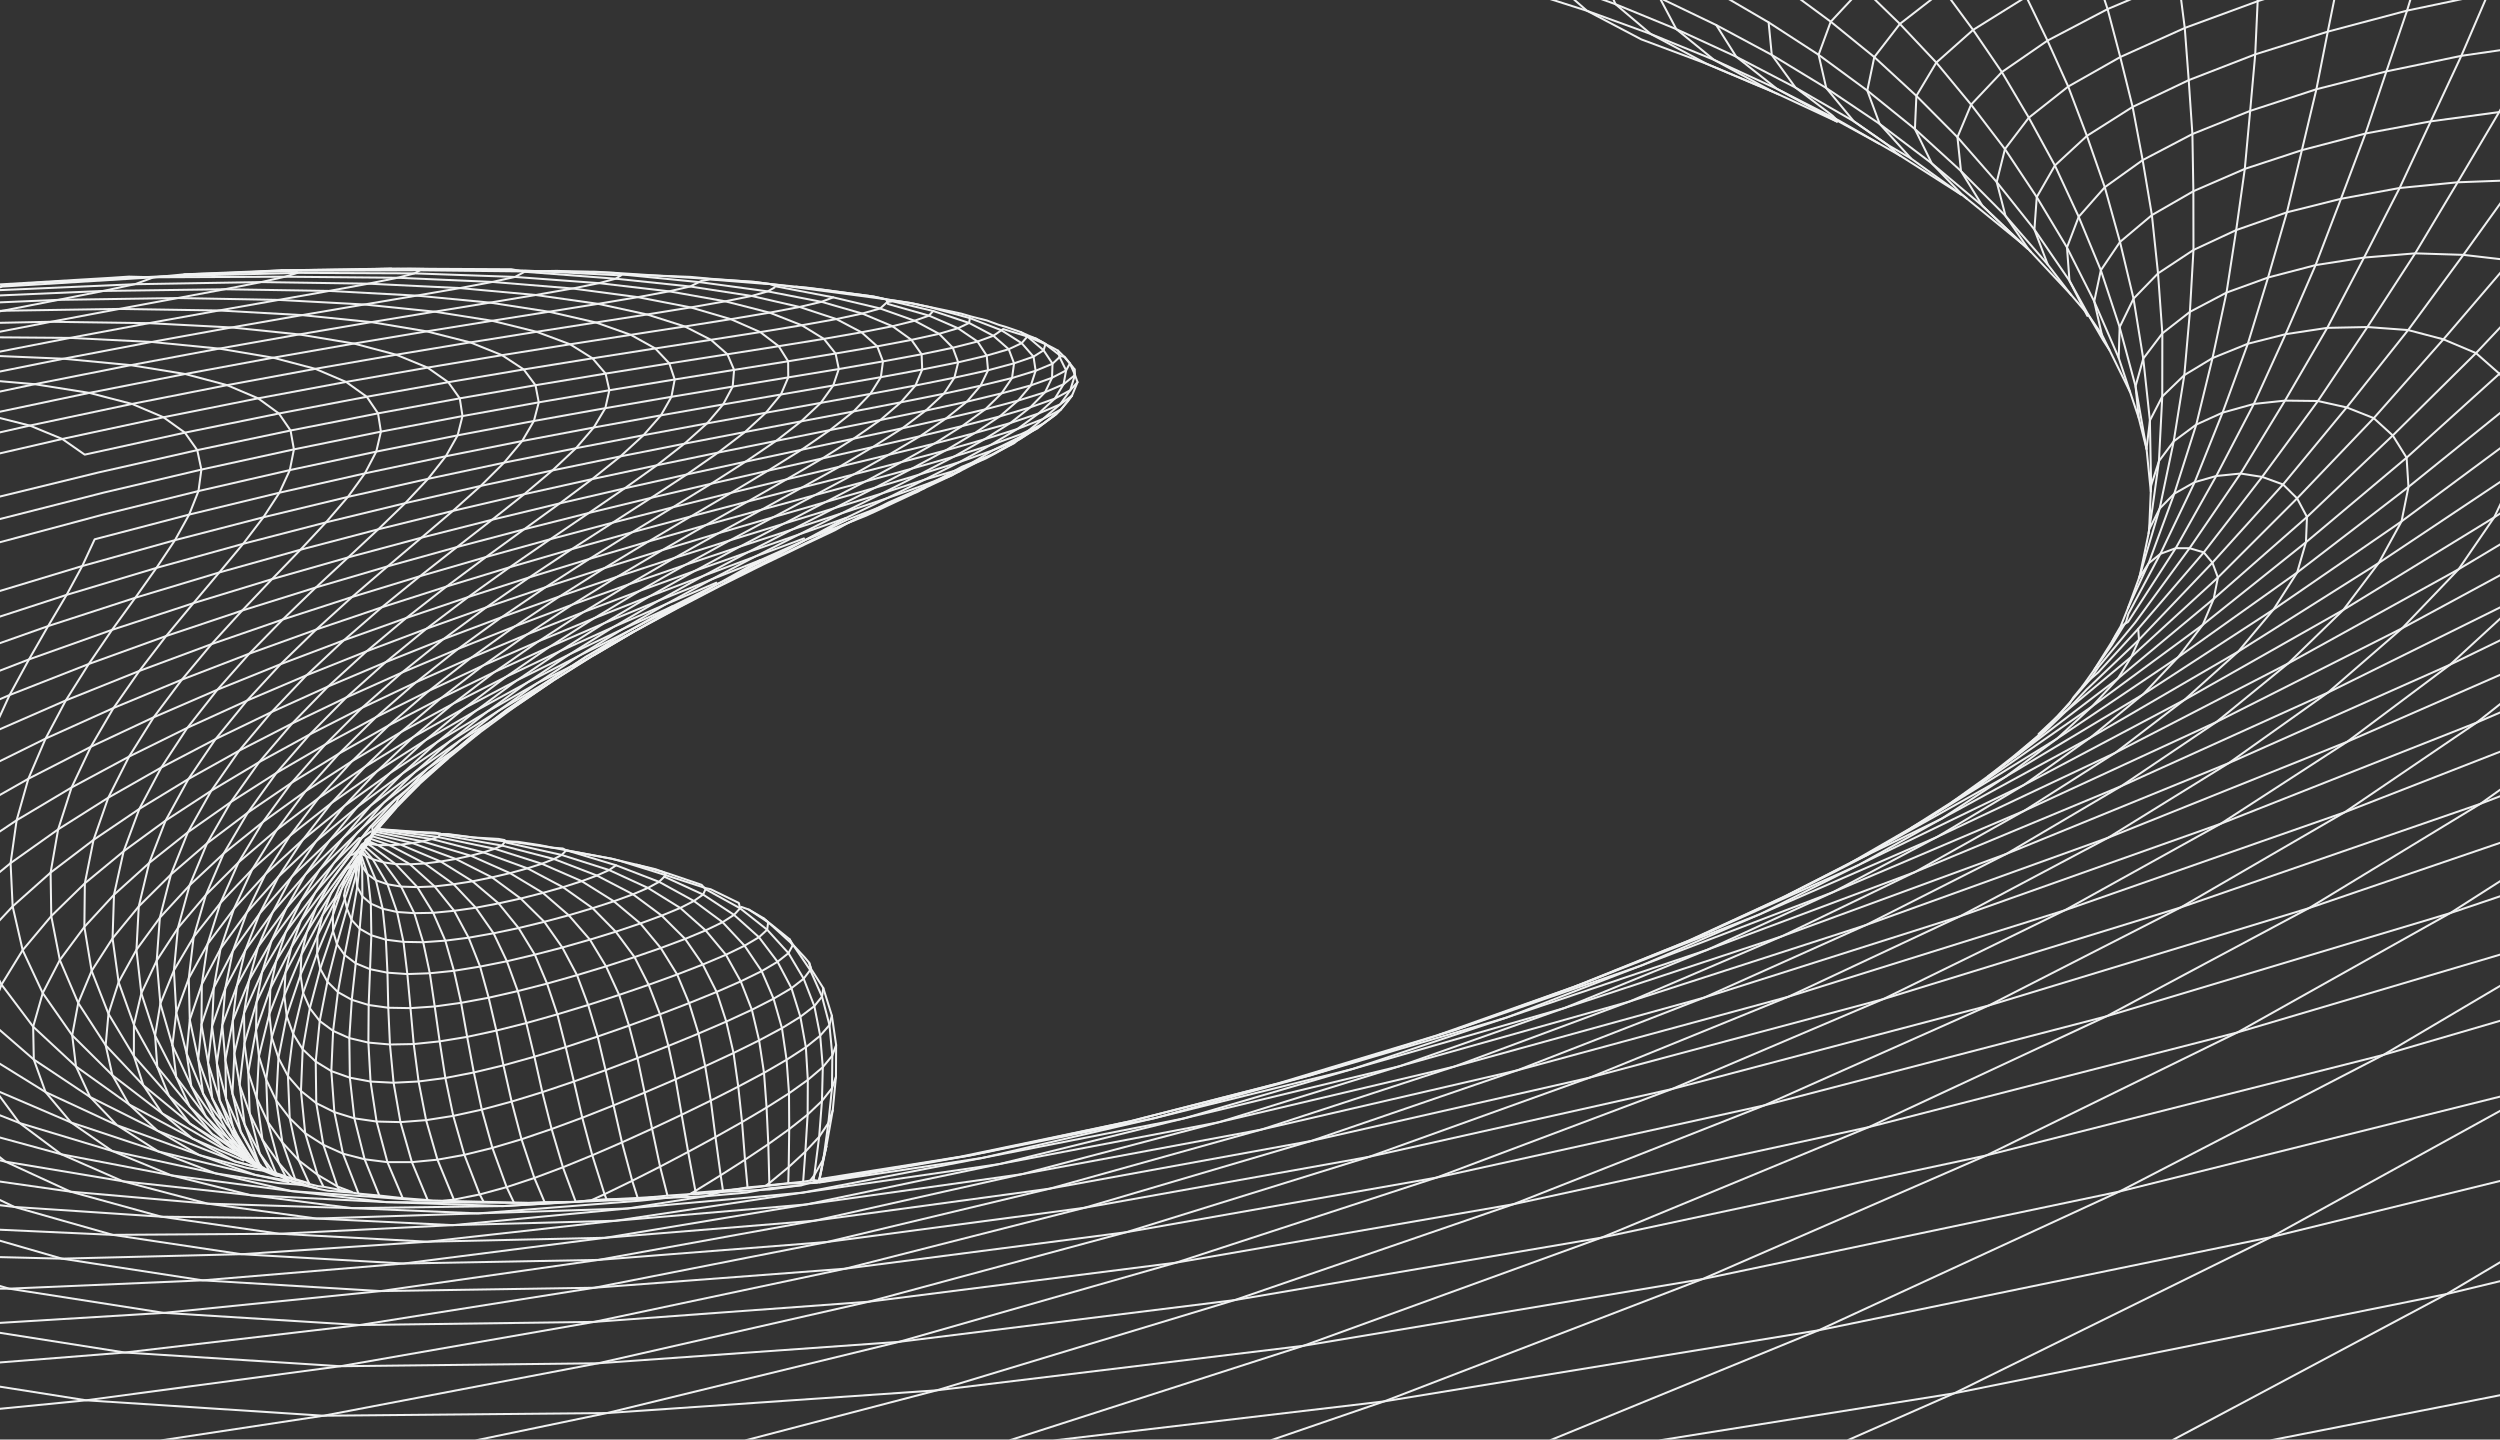 <svg width="1240" height="714" viewBox="0 0 1240 714" fill="none" xmlns="http://www.w3.org/2000/svg">
<rect x="0" y="0" width="1240" height="714" fill="#333333" stroke="none"/>
<g style="mix-blend-mode:overlay">
<g style="mix-blend-mode:overlay">
<path d="M1513.35 630.66L1315.76 677.14L1048.83 729.61L861.09 819.8L791.48 850.47" stroke="#F0F1F1" stroke-linecap="round" stroke-linejoin="round"/>
</g>
<g style="mix-blend-mode:overlay">
<path d="M1513.35 512.77L1355.69 557.39L1126.5 613.59L969.24 691.09L734.07 728.63L551.57 795.93L386.43 850.47" stroke="#F0F1F1" stroke-linecap="round" stroke-linejoin="round"/>
</g>
<g style="mix-blend-mode:overlay">
<path d="M1513.35 284.65L1392.86 335.45L1374.72 343.1L1248.62 391.63L1230.28 398.69L1105.72 441.76L1081.65 450.08L957.97 488.2L934 495.59L788.39 534.53L650.33 565.92L520.73 589.56L404.06 605.46L365.31 612.49L296.79 624.92L260.17 630.17L188.85 640.38L81.25 651.18L4.55 639.18L-0.34 637.76" stroke="#F0F1F1" stroke-linecap="round" stroke-linejoin="round"/>
</g>
<g style="mix-blend-mode:overlay">
<path d="M1513.35 421.48L1378.3 465.92L1182.17 523.22L985.23 573.09L794.32 613.87L612.37 644.85L445.94 665.55L296.65 676.19L168.8 677.65L61.95 670.85L-0.34 675.8" stroke="#F0F1F1" stroke-linecap="round" stroke-linejoin="round"/>
</g>
<g style="mix-blend-mode:overlay">
<path d="M1513.35 347.41L1384.63 395.76L1215.26 452.92L1044.8 504.09L875.12 548.26L712.46 584.1L558.66 611.17L419.2 629.28L294.82 638.72L188.85 640.38L100.52 635.05L4.55 639.18L-0.34 639.16" stroke="#F0F1F1" stroke-linecap="round" stroke-linejoin="round"/>
</g>
<g style="mix-blend-mode:overlay">
<path d="M1513.35 173.91L1430.71 220.55L1422.17 225.37L1333.33 271.81L1320.46 278.53L1227.39 323.77L1215.25 329.67L1123.59 370.43L1105.44 378.51L1013.17 416.18L995.14 423.54L910.33 454.67L883.76 464.42L803.84 490.79L775.71 500.07L711.23 518.61L670.63 530.29L618.64 543.19L595.88 548.84L572.5 554.64L511.11 568.82L509.73 569.13L487.23 574.33L457.73 580.03L402.87 590.63L398.1 591.55L390.97 592.62L355.39 597.97L305.28 605.5L212.19 615.89L119.67 622.08L55.91 612.49L7.17 598.65L-0.34 595.06" stroke="#F0F1F1" stroke-linecap="round" stroke-linejoin="round"/>
</g>
<g style="mix-blend-mode:overlay">
<path d="M1513.35 666.57L1438.42 721.28L1144.93 777.31L1007.83 850.47" stroke="#F0F1F1" stroke-linecap="round" stroke-linejoin="round"/>
</g>
<g style="mix-blend-mode:overlay">
<path d="M1513.35 255.15L1430.68 293.66L1298.51 350.05L1180.97 395.87L1162.91 402.91L1121.68 417.35L1048.31 443.04L1024.07 451.52L911.22 486.81L887.05 494.37L783.61 522.45L752.52 530.89L625.6 560.28L506.78 582.4L402.01 597.11L400.09 597.38L360.04 604.02L300.37 613.93L263.44 618.64L200.2 626.71L100.52 635.05L30.72 624.29L-0.34 615.31" stroke="#F0F1F1" stroke-linecap="round" stroke-linejoin="round"/>
</g>
<g style="mix-blend-mode:overlay">
<path d="M1513.35 146.9L1448.68 186.35L1439.45 191.99L1357.58 238.98L1349.36 243.69L1266.02 287.96L1253.29 294.72L1166.53 337.65L1154.62 343.54L1070.57 381.58L1052.11 389.94L968.44 424.78L949.78 432.55L875.73 460.27L846.79 471.11L780.13 493.61L747.3 504.69L702.22 517.96L691.46 521.13L650.64 533.15L632.48 537.79L560.5 556.17L480.84 573.15L473.53 574.3L406.49 585.57L405.9 585.67L403.58 585.31L401.86 585.58L398.59 586.1L398.36 586.12L390.97 586.88L381.61 587.84L380.13 587.99L379.89 588.15L379.63 588.31L370.81 589.34L358.59 590.48L345.12 591.58L345.08 591.59L343.1 591.79L342.29 592.28L339.88 592.95L331.33 594.09L317.08 594.79L300.87 594.95L293.16 595.37L285.63 596.15L249.57 598.22L191.6 596.25L178.9 594.77L144.46 590.77L106.92 581.99L89.75 578.28L55.66 570.9L9.67 557.01L-0.34 553.07" stroke="#F0F1F1" stroke-linecap="round" stroke-linejoin="round"/>
</g>
<g style="mix-blend-mode:overlay">
<path d="M1377.6 162.17L1314.95 205.85L1309.89 209.37L1254.71 245.2L1237.11 256.62L1185.19 288.46L1162.28 302.51L1096.05 340.02L1083.38 347.2L1016.1 382.86L1003.8 389.37L945.33 417.68L930.06 425.07L921.83 429.06L875.04 449.99L871.46 451.6L841.02 465.22" stroke="#F0F1F1" stroke-linecap="round" stroke-linejoin="round"/>
</g>
<g style="mix-blend-mode:overlay">
<path d="M397.73 587.84L381.69 589.38L377.2 590.21L370.2 591.52L349.43 593.38L331.33 594.09L317.92 595.51L293.22 597.45L290.52 597.66L273.18 599.02L237.15 601.84L156.97 604.4L80.02 603.48L7.17 598.65L-0.34 597.75" stroke="#F0F1F1" stroke-linecap="round" stroke-linejoin="round"/>
</g>
<g style="mix-blend-mode:overlay">
<path d="M1513.35 90.39L1448.42 136.79L1382.14 181.84L1376.76 185.5L1299.47 234.51L1227.01 277.84L1219.47 282.34L1147.46 322.15L1134.87 329.11L1099.3 358.14L1052.11 389.94L995.14 423.54L925.42 458.86L845.23 494.82L752.52 530.89L650.33 565.92L537.92 599.06L419.2 629.28L381.07 637.36L294.69 655.66L168.8 677.65L42.72 694.55L-0.34 687.74" stroke="#F0F1F1" stroke-linecap="round" stroke-linejoin="round"/>
</g>
<g style="mix-blend-mode:overlay">
<path d="M1311.61 188.13L1252.69 230.38L1248.01 233.75L1196.29 268.26L1179.84 279.24L1131.96 309.44L1117.06 318.85L1110.14 323.21L1060.46 352.11L1039.99 364.02L1036.77 365.89L997.69 387.19L965.13 404.93L963.07 406.06L926.46 423.9L918.16 427.8" stroke="#F0F1F1" stroke-linecap="round" stroke-linejoin="round"/>
</g>
<g style="mix-blend-mode:overlay">
<path d="M1513.35 119.12L1448.55 162.23L1386.51 200.76L1366.91 212.93L1289.69 258.11L1281.82 262.71L1204.1 304.77L1191.46 311.61L1111.09 352.19L1099.3 358.14L1023.04 393.35L1003.92 402.19L929.32 433.94L909.23 442.49L847.82 466L832.52 471.86L829.31 473.08L814.14 478.89L767.35 495.08L762.91 496.62L722.55 510.58L713.25 513.39" stroke="#F0F1F1" stroke-linecap="round" stroke-linejoin="round"/>
</g>
<g style="mix-blend-mode:overlay">
<path d="M1513.35 704.1L1438.42 721.28L1263.74 836.87L1168.95 850.47" stroke="#F0F1F1" stroke-linecap="round" stroke-linejoin="round"/>
</g>
<g style="mix-blend-mode:overlay">
<path d="M1513.35 285.26L1457.53 337.82L1303.99 396.2L1169.2 442.24L1145.21 450.44L986.43 498.72L829.13 540.21L679.17 573.76L537.92 599.06L410.33 616.01L296.79 624.92L200.2 626.71L119.67 622.08L30.72 624.29L-0.34 623.52" stroke="#F0F1F1" stroke-linecap="round" stroke-linejoin="round"/>
</g>
<g style="mix-blend-mode:overlay">
<path d="M324.95 593.65L316.29 594.18L300.87 594.95L293.16 595.37L285.54 596.04L271.42 596.89L249.57 598.22L174.74 599.24L102.93 597L34.99 591.07L-0.34 586.01" stroke="#F0F1F1" stroke-linecap="round" stroke-linejoin="round"/>
</g>
<g style="mix-blend-mode:overlay">
<path d="M261.53 596.64L254.97 596.61L191.6 596.25L189.38 596.14L124.47 592.83L60.97 585.92L2.67 576.17L-0.34 575.44" stroke="#F0F1F1" stroke-linecap="round" stroke-linejoin="round"/>
</g>
<g style="mix-blend-mode:overlay">
<path d="M1248.34 198.16L1194.6 241.51L1160.28 267.9L1143.27 280.99L1139.38 283.98L1107.57 306.62L1088.12 320.47L1080.3 326.03L1040.5 352.8L1027 361.88L1020.25 366.41L983.38 389.15L981.79 390.13L961.04 402.92L957 405.41L947.86 410.68" stroke="#F0F1F1" stroke-linecap="round" stroke-linejoin="round"/>
</g>
<g style="mix-blend-mode:overlay">
<path d="M147.53 135.34L79.54 137.08L37.37 139.27L18.38 140.26L1.28 141.63L-0.34 142.24" stroke="#F0F1F1" stroke-linecap="round" stroke-linejoin="round"/>
</g>
<g style="mix-blend-mode:overlay">
<path d="M1193.67 227.01L1148.72 264.78L1143.75 268.96L1125.55 283.52L1105.08 299.9L1095.99 307.17L1092.56 309.92L1067.82 328.15L1045.58 344.54L1037.68 350.37L1005.4 372.79L1002.37 374.89L990.13 383.4L981.89 389.12L968.32 397.72" stroke="#F0F1F1" stroke-linecap="round" stroke-linejoin="round"/>
</g>
<g style="mix-blend-mode:overlay">
<path d="M1513.35 544.11L1461.75 582.15L1213.5 641.85L969.24 691.09L791.19 769.55L596.21 847.59L543.19 850.47" stroke="#F0F1F1" stroke-linecap="round" stroke-linejoin="round"/>
</g>
<g style="mix-blend-mode:overlay">
<path d="M207.3 595.26L199.95 594.74L178.28 593.19L144.46 590.77L84.98 582.97L30.37 572.51L-0.34 564.13" stroke="#F0F1F1" stroke-linecap="round" stroke-linejoin="round"/>
</g>
<g style="mix-blend-mode:overlay">
<path d="M208.36 134.05L146.75 134.31L91.39 136.07" stroke="#F0F1F1" stroke-linecap="round" stroke-linejoin="round"/>
</g>
<g style="mix-blend-mode:overlay">
<path d="M1144.26 256.41L1102.53 293.03L1098 297L1082.15 310.2L1061.65 327.27L1053.39 334.15L1050.51 336.54L1019.73 360L1018.27 361.11L1009.03 368.16L999.39 375.5" stroke="#F0F1F1" stroke-linecap="round" stroke-linejoin="round"/>
</g>
<g style="mix-blend-mode:overlay">
<path d="M1513.35 314.56L1457.53 337.82L1384.63 395.76L1292.58 457.93L1182.17 523.22L1051.21 591.01L902.02 659.83L734.07 728.63L516.18 753.57L319 766L148.46 766.73L4.9 756.92L-0.34 757.65" stroke="#F0F1F1" stroke-linecap="round" stroke-linejoin="round"/>
</g>
<g style="mix-blend-mode:overlay">
<path d="M1100.09 286.45L1074.69 309.71L1061.27 322L1057.14 325.78L1025.25 352.29L1019.81 356.01L1011.13 364.06" stroke="#F0F1F1" stroke-linecap="round" stroke-linejoin="round"/>
</g>
<g style="mix-blend-mode:overlay">
<path d="M1500.93 -0.47L1458.98 39.01L1412.32 81.66L1361.27 125.71L1308.15 169.81L1250.56 214.58L1206.35 247.35L1191.16 258.61L1142.82 291.89L1127.61 302.36L1083.71 330.93L1062.88 344.48L1018.45 371.09L1009.7 376.33L996.94 383.97L994.78 385.27L966.39 401.18L952.9 408.75L935.69 418.39L926.49 423.55L917.87 427.96L883.76 445.33L836.56 467.01L781.35 489.21L713.25 513.39L633.55 537.46L560.5 556.17L476.13 573.76L406.74 584.8L406.55 584.83L406.42 584.85L406.36 584.87L405.9 585.67L397.73 587.84L381.72 589.98L377.2 590.21L358.7 591.17L345.21 592.33L342.29 592.28L331.06 593.03L324.95 593.65L317.08 594.79L285.63 596.15L270.11 596.24L261.53 596.64L254.91 596.48L239.86 596.09L225.53 595.73L219.97 595.59L214.63 595.45L212.13 595.22L199.75 594.27L188.23 593.27L181.21 592.54L180.67 592.49L177.84 592.06L175.62 591.65L162.69 590.61L158.12 589.73L153.03 588.31L149.33 586.84L146.96 586.41L146.51 586.33L143.37 585.37L140.98 583.81L137.05 582.15L136.08 581.74L135.54 581.33L133.56 580.6L131.71 580.41L129.47 580.53L122.48 579.28L98.73 572.88L86.21 568.34L58.08 558.13L49.3 554.06L22.59 541.67L16.77 525.53L16.45 509.24L21.19 492.56L11.24 471.27L6.27 449.56L5.25 428.1L8.25 406.84L14.06 386.27L22.6 366.34L32.65 347.4L44.02 329.34L55.57 312.41L67.11 296.48L77.59 281.68L86.79 267.91L93.82 255.23L98.44 243.56L143.75 233.17L186.62 224.01L226.98 215.93L264.82 208.8L300.24 202.45L333.02 196.82L363.41 191.74L390.97 187.19L416.05 183.03L437.96 179.25L457.12 175.72L472.59 172.48L484.85 169.4L492.71 166.54L497.57 163.21L509.53 166.89L518.54 170.73L526.26 176.7L528.01 176.9L530.66 180.25L533.19 185.98L534.46 189.57L531.7 196.26L530.04 198.43L526.16 203.15L525.52 203.65L523.54 205.49L517.11 210.32L513.82 212.74L505.89 217.74L502.38 219.93L494.36 224.5L488.99 227.4L476.7 232.54L458.49 237.96L437.42 244.77L413.81 252.06L388.65 259.79L361.97 268.04L334.46 276.77L306.19 286.04L277.59 295.81L248.79 306.14L219.93 317.01L191.28 328.45L162.72 340.51L134.68 353.18L106.91 366.59L80.01 380.67L53.71 395.65L28.84 411.37L25.1 432.8L25.43 454.37L29.67 476.16L38.8 497.48L35.81 513.52L37.7 528.98L44.71 544.14L58.08 558.13L78.47 571.11L106.92 581.99L137.96 586.79L152.63 587.94L153.32 586.96L153.53 587.29L157.86 588.36L160.47 588.62L167.86 590.03L175.89 591.76L177.84 592.06L178.8 592.11L178.83 592.12L188.11 592.98L199.75 594.27L207.3 595.26L212.2 595.39L214.63 595.45" stroke="#F0F1F1" stroke-linecap="round" stroke-linejoin="round"/>
</g>
<g style="mix-blend-mode:overlay">
<path d="M1364.75 61.75L1325.24 102.47L1284.38 143.43L1239.72 185.38L1193.67 227.01L1194.6 241.51L1191.16 258.61L1179.84 279.24L1162.28 302.51L1134.87 329.11L1060.96 367.29L1049.11 373.42L1003.92 402.19L949.78 432.55L883.76 464.42L808.23 496.76L721.17 529.07L625.6 560.28L520.73 589.56L410.33 616.01L372.11 623.52L294.82 638.72L258.04 644.56L178.33 657.22L61.95 670.85L-0.34 661.03" stroke="#F0F1F1" stroke-linecap="round" stroke-linejoin="round"/>
</g>
<g style="mix-blend-mode:overlay">
<path d="M194.07 133.22L139.51 134.1" stroke="#F0F1F1" stroke-linecap="round" stroke-linejoin="round"/>
</g>
<g style="mix-blend-mode:overlay">
<path d="M1302.4 95.15L1265.82 135.11L1228.1 175.14L1186.81 216L1144.26 256.41L1143.75 268.96L1139.38 283.98L1127.61 302.36L1110.14 323.21L1083.38 347.2L1049.11 373.42L981.09 405.54L960.61 415.22L896.6 443.13L885.12 448.14L875.81 452.2L873.12 453.37L830.93 469.91L826.29 471.73L785.35 487.78L781.35 489.21" stroke="#F0F1F1" stroke-linecap="round" stroke-linejoin="round"/>
</g>
<g style="mix-blend-mode:overlay">
<path d="M1513.35 567.82L1461.75 582.15L1315.76 677.14L1144.93 777.31L861.09 819.8L596.21 847.59L588.28 850.47" stroke="#F0F1F1" stroke-linecap="round" stroke-linejoin="round"/>
</g>
<g style="mix-blend-mode:overlay">
<path d="M1513.35 363.63L1473.13 397.74L1292.58 457.93L1109.73 512.09L926.9 559.05L750.64 597.3L583.32 626.28L507.39 635.93L430.95 645.64L294.69 655.66L178.33 657.22L81.25 651.18L-0.34 656.17" stroke="#F0F1F1" stroke-linecap="round" stroke-linejoin="round"/>
</g>
<g style="mix-blend-mode:overlay">
<path d="M-0.34 146.54L51.19 144.31L111.46 143.47L163.28 144.3L206.65 146.63L243.03 150.1L272.3 154.62L295.61 159.96L312.86 166.08L325.01 172.83L331.99 180.24L334.66 188.22L333.02 196.82L327.82 206L319.16 215.86L307.72 226.37L293.68 237.64L277.66 249.67L259.94 262.54L226.66 271.33L192.26 280.91L156.66 291.38L120.11 302.83L82.4 315.47L44.02 329.34L4.76 344.73L-0.34 355.83" stroke="#F0F1F1" stroke-linecap="round" stroke-linejoin="round"/>
</g>
<g style="mix-blend-mode:overlay">
<path d="M1060.55 311.9L1040.85 333.4L1036.63 337.02L1032.91 340.42" stroke="#F0F1F1" stroke-linecap="round" stroke-linejoin="round"/>
</g>
<g style="mix-blend-mode:overlay">
<path d="M1513.35 447.06L1474.07 477.47L1263.49 538.07L1051.21 591.01L844.35 634.45L646.46 667.52L464.64 689.6L301.03 700.88L160.47 702.2L42.72 694.55L-0.34 698.79" stroke="#F0F1F1" stroke-linecap="round" stroke-linejoin="round"/>
</g>
<g style="mix-blend-mode:overlay">
<path d="M307.9 136.58L263.96 134.36L260.49 134.19L243.19 133.91L204.4 133.28L178.04 133.61" stroke="#F0F1F1" stroke-linecap="round" stroke-linejoin="round"/>
</g>
<g style="mix-blend-mode:overlay">
<path d="M1513.35 227.38L1471.34 248.74L1353.08 304.56L1246.45 350.62L1228.42 358.41L1119.32 401.53L1113.09 403.99L1101.45 408.59L996.7 445.78L972.09 454.52L869.95 486.97L845.23 494.82L753.86 520.05L721.17 529.07L604.63 556.61L495.74 577.37L402.83 590.87L398.1 591.55L382.62 592.95L332.2 597.52L311.24 599.41L270.98 603.25L224.59 607.67L138.54 611.94L55.91 612.49L-0.34 609.93" stroke="#F0F1F1" stroke-linecap="round" stroke-linejoin="round"/>
</g>
<g style="mix-blend-mode:overlay">
<path d="M1513.35 382.82L1473.13 397.74L1378.3 465.92L1263.49 538.07L1126.5 613.59L902.02 659.83L686.54 695.09L487.71 718.59L308.26 730.48L153.56 731.58L23.66 722.96L-0.34 725.79" stroke="#F0F1F1" stroke-linecap="round" stroke-linejoin="round"/>
</g>
<g style="mix-blend-mode:overlay">
<path d="M1513.35 464.73L1474.07 477.47L1355.69 557.39L1213.5 641.85L1048.83 729.61L791.19 769.55L551.57 795.93L334.26 808.77L180.83 850.47" stroke="#F0F1F1" stroke-linecap="round" stroke-linejoin="round"/>
</g>
<g style="mix-blend-mode:overlay">
<path d="M1460.52 -0.47L1431.98 29.01L1389.78 70.41L1345.91 112.25L1297.96 155.29L1248.34 198.16L1250.56 214.58L1248.01 233.75L1237.11 256.62L1219.47 282.34L1191.46 311.61L1154.62 343.54L1105.44 378.51L1045.61 415.52L972.09 454.52L887.05 494.37L788.39 534.53L679.17 573.76L558.66 611.17L473.98 634.03L430.95 645.64L296.65 676.19L160.47 702.2L23.66 722.96L-0.34 719.15" stroke="#F0F1F1" stroke-linecap="round" stroke-linejoin="round"/>
</g>
<g style="mix-blend-mode:overlay">
<path d="M1513.35 25.21L1483.27 51.72L1429.38 96.69L1372.94 141.97L1311.61 188.13L1309.89 209.37L1299.47 234.51L1281.82 262.71L1253.29 294.72L1215.25 329.67L1164.14 367.95L1111.76 401.91L1101.45 408.59L1024.07 451.52L934 495.59L829.13 540.21L712.46 584.1L583.32 626.28L542.57 637.93L445.94 665.55L301.03 700.88L153.56 731.58L4.9 756.92L-0.34 756.09" stroke="#F0F1F1" stroke-linecap="round" stroke-linejoin="round"/>
</g>
<g style="mix-blend-mode:overlay">
<path d="M300.37 185.3L265.6 191.06L228.04 197.58L187.5 205.03L144.11 213.53L97.84 223.26L48.63 234.39L-0.34 246.36" stroke="#F0F1F1" stroke-linecap="round" stroke-linejoin="round"/>
</g>
<g style="mix-blend-mode:overlay">
<path d="M-0.34 167.32L34.75 167.6L75.17 169.62L108.72 172.91L135.47 177.43L156.39 182.94L171.64 189.44L181.92 196.8L187.5 205.03L188.94 214.09L186.62 224.01L180.98 234.79L172.55 246.47L161.68 259.09L120.6 269.72L77.59 281.68L33.03 295.06L-0.34 305.92" stroke="#F0F1F1" stroke-linecap="round" stroke-linejoin="round"/>
</g>
<g style="mix-blend-mode:overlay">
<path d="M911.14 60.32L901.09 54.83L881.37 44.06L850.16 29.69L831.45 14.46L823.53 -0.47" stroke="#F0F1F1" stroke-linecap="round" stroke-linejoin="round"/>
</g>
<g style="mix-blend-mode:overlay">
<path d="M-0.34 176.59L31.51 177.93L64.85 181.12L91.81 185.51L112.63 191.04L128.03 197.58L138.34 205.1L144.11 213.53L145.78 222.89L143.75 233.17L138.59 244.38L93.82 255.23L49.69 266.78L46.95 267.5L40.79 280.75L-0.34 293.2" stroke="#F0F1F1" stroke-linecap="round" stroke-linejoin="round"/>
</g>
<g style="mix-blend-mode:overlay">
<path d="M1421.5 -0.47L1400.72 22.56L1367.94 18.43L1332.1 17.5L1295.86 18.51L1257.89 22.32L1239.57 55.59L1219 90.42L1197.93 125.66L1174.23 162.21L1149.68 198.9L1122.01 236.54L1093.07 273.98L1060.55 311.9L1060.94 317.3L1057.14 325.78L1050.51 336.54L1037.68 350.37L1020.25 366.41L994.78 385.27L963.07 406.06L921.83 429.06L873.12 453.37L814.14 478.89L747.3 504.69L670.63 530.29L587.06 554.77L495.74 577.37L402.03 596.97L400.09 597.38L305.28 605.5L224.59 607.67L156.97 604.4L102.93 597L60.97 585.92L30.37 572.51L9.67 557.01L-0.34 543.46" stroke="#F0F1F1" stroke-linecap="round" stroke-linejoin="round"/>
</g>
<g style="mix-blend-mode:overlay">
<path d="M1513.35 179.84L1500.3 207.91L1406.08 256.46L1393.1 263.15L1293.8 310.67L1281.35 316.63L1182.18 360.06L1164.14 367.95L1105.14 391.63L1063.44 408.37L1045.61 415.52L950.72 449.74L925.42 458.86L834.09 488.4L808.23 496.76L729.46 518.93L694 528.9L624.19 545.79L587.06 554.77L497.25 572.37L487.23 574.33L406.48 586.51" stroke="#F0F1F1" stroke-linecap="round" stroke-linejoin="round"/>
</g>
<g style="mix-blend-mode:overlay">
<path d="M1232.94 -0.47L1220.81 27.69L1205.65 60.19L1190.22 93.24L1161.12 98.6L1148.53 131.49L1133.65 165.76L1118.73 198.53L1117.9 200.36L1100.76 233.22L1099.26 236.09L1080.13 270.18L1079.16 271.89L1057.09 306.05L1055.53 308.46L1052.56 310.3L1048.58 316.6L1047.84 317.77" stroke="#F0F1F1" stroke-linecap="round" stroke-linejoin="round"/>
</g>
<g style="mix-blend-mode:overlay">
<path d="M413.29 147.49L385.06 142.08L382.57 141.12L381.56 140.83L374.16 139.83L353.02 138.31L342.59 137.34L308.74 136.06L305.41 138.24L297.1 140.44L255.45 137.36L205.58 135.59L147.53 135.34L146.75 134.31L139.51 134.1L91.39 136.07L76.24 137.54L66.91 140.97L51.19 144.31L28.94 148.73L1.39 154.13L-0.34 154.47" stroke="#F0F1F1" stroke-linecap="round" stroke-linejoin="round"/>
</g>
<g style="mix-blend-mode:overlay">
<path d="M-0.34 149.98L28.94 148.73L88.21 147.83L111.46 143.47L129.58 139.91L141.41 137.25L197.21 137.77L244.24 139.84L284 143.09L316.38 147.39L342.6 152.48L362.47 158.31L377.08 164.72L386.23 171.71L390.91 179.19L390.97 187.19L387.33 195.67L358.67 200.59L327.82 206L294.5 212.04L258.99 218.75L221.13 226.3L180.98 234.79L138.59 244.38L130.64 256.56L120.6 269.72L108.75 283.94L95.94 299.16L82.4 315.47L69.12 332.78L56.3 351.16L45.05 370.4L14.06 386.27L-0.34 394.46" stroke="#F0F1F1" stroke-linecap="round" stroke-linejoin="round"/>
</g>
<g style="mix-blend-mode:overlay">
<path d="M1003.21 -0.47L978.65 14.83L960.41 31.03L950.53 47.55L949.8 64L958.17 81.05L973.61 93.98L983.28 102.07L996.79 114.97L1002.96 120.86L1006.08 123.55L1007.26 124.82L1007.39 125" stroke="#F0F1F1" stroke-linecap="round" stroke-linejoin="round"/>
</g>
<g style="mix-blend-mode:overlay">
<path d="M942.72 77.38L940.14 75.46L936.13 71.75L919.49 60.17L908.11 53.6L890.58 43.46L861.19 28.15L851.27 12.44L824.42 -0.47" stroke="#F0F1F1" stroke-linecap="round" stroke-linejoin="round"/>
</g>
<g style="mix-blend-mode:overlay">
<path d="M1221.25 -0.47L1193.9 5.26L1154.58 15.69L1118.59 26.96L1085.6 39.75L1057.78 53.02L1035.1 67.4L1019.23 82.08L1010.23 97.74L1009.07 113.85L1021.61 132.17L1026.46 139.24L1036.06 156.57L1043.18 168.81L1046.27 173.56" stroke="#F0F1F1" stroke-linecap="round" stroke-linejoin="round"/>
</g>
<g style="mix-blend-mode:overlay">
<path d="M333.45 300.77L308.44 312.24L282.59 324.49L261.57 338.52L241.71 352.97L235.51 356.73L217.05 367.89L193.4 383.48L170.8 399.75L150.29 416.43L131.67 433.58L116.03 450.79L102.98 468.21L93.62 485.29L87.44 502.28L85.53 518.5" stroke="#F0F1F1" stroke-linecap="round" stroke-linejoin="round"/>
</g>
<g style="mix-blend-mode:overlay">
<path d="M355.32 289.02L330.37 299.64L304.29 310.97L282.59 324.49L256.34 337.49L230.43 351.18L211.03 367.15L187.13 382.42L164.41 398.31L143.83 414.53L131.67 433.58L122.44 452.58L115.52 471.65L111.74 490.22L110.26 508.49L111.78 525.81L115.3 542.49L121.35 557.8L128.86 572.2L135.38 581.12" stroke="#F0F1F1" stroke-linecap="round" stroke-linejoin="round"/>
</g>
<g style="mix-blend-mode:overlay">
<path d="M1002.53 120.5L996.79 114.97L983.28 102.07L972.65 84.85L966.28 79.03L949.8 64L926.18 44.92L902.02 27.17L877.23 11.09" stroke="#F0F1F1" stroke-linecap="round" stroke-linejoin="round"/>
</g>
<g style="mix-blend-mode:overlay">
<path d="M377.15 277.8L352.53 287.56L326.5 298.01L304.29 310.97L277.68 323.01L250.91 335.75L230.43 351.18L205.01 365.54L180.91 380.42L164.41 398.31L150.29 416.43L138.14 434.84L128.81 453.11L121.66 471.35L117.49 489.01L115.45 506.29L116.24 522.55L118.86 538.08L123.85 552.23L130.2 565.36L138.31 576.86L144.75 584.29" stroke="#F0F1F1" stroke-linecap="round" stroke-linejoin="round"/>
</g>
<g style="mix-blend-mode:overlay">
<path d="M1364.75 61.75L1389.78 70.41L1412.32 81.66L1429.38 96.69L1442.48 114.69L1448.42 136.79L1448.55 162.23L1439.45 191.99L1422.17 225.37L1393.1 263.15L1353.08 304.56L1298.51 350.05L1230.28 398.69L1145.21 450.44L1044.8 504.09L926.9 559.05L794.32 613.87L646.46 667.52L487.71 718.59L319 766L145.72 808.91L-0.34 840.16" stroke="#F0F1F1" stroke-linecap="round" stroke-linejoin="round"/>
</g>
<g style="mix-blend-mode:overlay">
<path d="M305.56 429.19L280.78 421.7L279.13 420.84L274.04 420.45L256.04 417.84L250.75 417.36L234.71 415.37L222.5 413.74L218.62 413.7L199.99 412.31L191.97 411.72L187.52 411.29" stroke="#F0F1F1" stroke-linecap="round" stroke-linejoin="round"/>
</g>
<g style="mix-blend-mode:overlay">
<path d="M1270.51 -0.47L1257.89 22.32L1220.81 27.69L1183.65 35.41L1173.3 66.22L1161.12 98.6L1134.31 105.31L1124.96 137.65L1114.92 170.5L1102.39 204.67L1089.39 237.09L1088.56 239.16L1074.5 268.52L1072.9 271.88L1071.54 274.72L1058.53 299.1L1058.25 299.63L1055.63 304.54L1054.57 308.39L1047.45 319.87L1046.37 321.4L1044.5 324.04L1038.75 332.17" stroke="#F0F1F1" stroke-linecap="round" stroke-linejoin="round"/>
</g>
<g style="mix-blend-mode:overlay">
<path d="M398.77 267.07L374.56 276.05L348.89 285.62L322.07 295.84L294.68 306.65L267.11 318.08L239.65 330.09L212.76 342.64L186.45 355.75L161.3 369.3L137.09 383.38L114.5 397.82L93.19 412.79L73.99 428.03L56.54 443.8L41.85 459.75L29.67 476.16L21.19 492.56" stroke="#F0F1F1" stroke-linecap="round" stroke-linejoin="round"/>
</g>
<g style="mix-blend-mode:overlay">
<path d="M-0.34 160.12L25.36 159.6L73.85 160.29L114.85 162.42L148.36 165.88L184.21 159.78L215.61 154.59L243.03 150.1L265.67 146.32L284 143.09L297.1 140.44L331.92 144.5L359.74 149.46L381.74 155.08L397.68 161.33L408.66 168.08L414.44 175.34L416.05 183.03L413.28 191.2L407.1 199.83L397.35 208.99L384.94 218.68L369.78 229L352.7 239.94L333.72 251.61L313.53 264.01L292.32 277.23L262.51 286.39L232.22 296.14L201.5 306.52L170.53 317.58L139.17 329.44L107.81 342.1L76.23 355.77L45.05 370.4L35.5 390.59L28.84 411.37L5.25 428.1L-0.34 432.71" stroke="#F0F1F1" stroke-linecap="round" stroke-linejoin="round"/>
</g>
<g style="mix-blend-mode:overlay">
<path d="M419.64 256.89L396.34 265.08L371.06 273.85L344.61 283.18L317.21 293.1L289.4 303.59L261.47 314.65L233.66 326.26L206.36 338.4L179.52 351.09L153.67 364.26L128.55 378L104.81 392.19L82.13 407L61.32 422.23L42.08 438.12L25.43 454.37L11.24 471.27L0.75 488.35L-0.34 491.24" stroke="#F0F1F1" stroke-linecap="round" stroke-linejoin="round"/>
</g>
<g style="mix-blend-mode:overlay">
<path d="M1383.15 -0.47L1367.94 18.43L1335.66 56.55L1302.4 95.15L1275.82 91.19L1245.45 129.15L1211.93 168.31L1177.38 207.4L1139.36 247.19L1100.09 286.45L1098 297L1092.56 309.92L1080.3 326.03L1062.88 344.48L1036.77 365.89L1003.8 389.37L960.61 415.22L909.23 442.49L846.79 471.11L775.71 500.07L694 528.9L604.63 556.61L506.78 582.4L404.06 605.46L300.37 613.93L212.19 615.89L138.54 611.94L80.02 603.48L34.99 591.07L2.67 576.17L-0.34 573.77" stroke="#F0F1F1" stroke-linecap="round" stroke-linejoin="round"/>
</g>
<g style="mix-blend-mode:overlay">
<path d="M1066.79 243.75L1066.95 240.81L1066.35 208.57L1063.05 177.89L1058.24 148.12L1070.38 135.6L1087.96 123.98L1109.15 114.12L1134.31 105.31L1141.74 74.47L1148.93 44.27L1154.58 15.69L1157.85 -0.47" stroke="#F0F1F1" stroke-linecap="round" stroke-linejoin="round"/>
</g>
<g style="mix-blend-mode:overlay">
<path d="M947.91 78.64L932.31 61.47L923.9 55.81L905.82 43.67L878.8 27.23L851.27 12.44" stroke="#F0F1F1" stroke-linecap="round" stroke-linejoin="round"/>
</g>
<g style="mix-blend-mode:overlay">
<path d="M178.29 422.19L170.9 431.29L170.15 432.3L166.67 436.98L156.81 450.25L154.11 454.56L144.48 469.92L134.1 490.35L132.73 494.31L127 510.97L123.15 531.85L123.85 552.23L128.86 572.2L133.27 580.09" stroke="#F0F1F1" stroke-linecap="round" stroke-linejoin="round"/>
</g>
<g style="mix-blend-mode:overlay">
<path d="M273.76 337.94L255.19 350.64L243.99 357.63L228.6 366.98L222.62 371.17L205.97 382.84L199.69 387.59L183.88 399.57L179.06 403.67L163.47 416.91L158.13 422.03L144.71 434.9L140.81 439.36L128.81 453.11L124.57 459.02L115.52 471.65L106.04 489.93L99.93 508.14L98.34 525.54L100.74 542.42L106.41 554.29L108.76 557.01L112.44 560.99L112.48 561.05L117.04 566.87L119.63 571.14L119.97 572.26L120.5 572.82L122.33 574.06" stroke="#F0F1F1" stroke-linecap="round" stroke-linejoin="round"/>
</g>
<g style="mix-blend-mode:overlay">
<path d="M1307.81 -0.47L1295.86 18.51L1272.41 53.66L1248.47 89.32L1221.83 126.41L1194.43 163.71L1163.95 202.08L1132.39 240.29L1097.35 279.09L1060.94 317.3L1034.92 342.04L1025.25 352.29L1014.27 362.81L1012 364.04L998.48 375.3L986.06 385.04" stroke="#F0F1F1" stroke-linecap="round" stroke-linejoin="round"/>
</g>
<g style="mix-blend-mode:overlay">
<path d="M1345.34 -0.47L1332.1 17.5L1305.37 53.56L1275.82 91.19L1248.47 89.32L1219 90.42L1190.22 93.24L1172.57 127.76L1154.32 162.62L1133.36 198.7L1111.33 234.87L1086.02 271.91L1059.12 308.69L1043.53 327.56L1040.99 330.65L1036.63 337.02L1028.14 346.72L1019.81 356.01L1012.86 364.02L999.42 375.48L986.06 385.04L968.32 397.72L947.86 410.68L917.87 427.96L887.15 443.77" stroke="#F0F1F1" stroke-linecap="round" stroke-linejoin="round"/>
</g>
<g style="mix-blend-mode:overlay">
<path d="M177.78 591.9L170.11 572.22L165.85 551.61L164.34 531.27L165.22 511.32L167.6 492.07L170.92 473.65L174.36 456.24L177.2 439.93L178.74 424.95L178.77 424.88" stroke="#F0F1F1" stroke-linecap="round" stroke-linejoin="round"/>
</g>
<g style="mix-blend-mode:overlay">
<path d="M435.12 171.8L414.44 175.34L390.91 179.19L364.11 183.47L334.66 188.22L302.24 193.56L267.23 199.56L229.4 206.37L188.94 214.09L145.78 222.89L99.88 232.91L51.39 244.34L0.1 257.4L-0.34 257.52" stroke="#F0F1F1" stroke-linecap="round" stroke-linejoin="round"/>
</g>
<g style="mix-blend-mode:overlay">
<path d="M457.41 183.28L436.9 187.07L413.28 191.2L387.33 195.67L379.89 204.71L369.51 214.28L356.16 224.49L340.62 235.34L322.96 246.92L303.86 259.25L283.53 272.4L252.82 281.35L221.44 290.93L189.38 301.21L156.83 312.26L123.64 324.22L90.2 337.11L56.3 351.16L22.6 366.34L-0.34 377.67" stroke="#F0F1F1" stroke-linecap="round" stroke-linejoin="round"/>
</g>
<g style="mix-blend-mode:overlay">
<path d="M212.13 595.22L204.29 576.42L198.62 556.57L195.22 537.04L193.41 518.07L192.58 499.84L192.18 482.45L191.4 466.09L189.81 450.75L186.46 436.63L181.67 425.23L181.29 424.34L181.02 423.69L179.38 421.97L178.86 422.74L179.32 423.5L178.84 424.7L178.51 424.73L177.6 424.96L176.72 427.48L176.13 430.95L173.31 436.26L171.46 440.28L170.61 444.23L172.09 450.68L174.36 456.24L178.41 460.65L176.44 477.79L174.49 495.91L173.26 514.89L173.52 534.53L175.77 554.69L180.85 575L188.11 592.99" stroke="#F0F1F1" stroke-linecap="round" stroke-linejoin="round"/>
</g>
<g style="mix-blend-mode:overlay">
<path d="M958.23 -0.47L942.34 11.86L929.65 28.31L926.18 44.92L932.31 61.47L949.33 74.36L958.17 81.05L973.33 96.69L975.64 98.61L975.67 98.63L986.68 107.6L1002.96 120.86L1005.68 123.38" stroke="#F0F1F1" stroke-linecap="round" stroke-linejoin="round"/>
</g>
<g style="mix-blend-mode:overlay">
<path d="M367.09 450.52L349.96 441.05L348 438.88L331.55 433.29L329.33 432.6L321.9 430.59L315.83 428.89" stroke="#F0F1F1" stroke-linecap="round" stroke-linejoin="round"/>
</g>
<g style="mix-blend-mode:overlay">
<path d="M1035.32 156.69L1033.28 152.67L1026.46 139.24L1025.22 122.73L1010.23 97.74L994.45 73.94L977.66 51.9L960.41 31.03L942.34 11.86L929.66 -0.47" stroke="#F0F1F1" stroke-linecap="round" stroke-linejoin="round"/>
</g>
<g style="mix-blend-mode:overlay">
<path d="M458.71 242.05L440.4 250.05L420.36 259.47L399.69 269.31L378.41 279.63L356.14 289.54L333.45 300.77L311.84 312.98L290.85 325.63L270.59 338.66L251.56 351.97L233.66 365.5L217.5 379.06L209.72 385.32L196.88 395.68L183.91 409.87L179.3 415.76L177.49 418.94L173.75 424.08L163.81 437.31L156.81 450.25L152.23 462.29L149.5 473.51L149.05 483.55L150.35 492.5L153.68 500.09L158.58 506.42L165.22 511.32L173.26 514.89L182.72 517.12L193.41 518.07L205.21 517.85L218.07 516.52L231.71 514.29L246.19 511.16L261.06 507.44L276.44 503.1L291.73 498.46L307.08 493.47L321.73 488.46L335.87 483.33L348.58 478.4L360.05 473.55L369.29 469.07L376.44 464.86L380.51 461.15L381.01 457.39L378.58 455.34" stroke="#F0F1F1" stroke-linecap="round" stroke-linejoin="round"/>
</g>
<g style="mix-blend-mode:overlay">
<path d="M199.66 594.06L192.17 576.43L186.79 556.28L183.79 536.45L182.72 517.12L182.86 498.48L183.54 480.72L184.18 463.91L183.94 448.22L182.33 433.65L179.15 424.15L178.69 424.2L178.67 424.55L178.36 425.16L178.02 426.34L177.31 427.48L175.5 428.61L171.94 431.07L164.25 443.08L161.52 447.44L152.23 462.29L149.8 466.89L141.58 482.4L140.18 486.02L133.61 502.94L128.43 523.94L127.33 544.73L130.2 565.36L136.93 581.87" stroke="#F0F1F1" stroke-linecap="round" stroke-linejoin="round"/>
</g>
<g style="mix-blend-mode:overlay">
<path d="M1513.35 83.69L1502.01 68.33L1483.27 51.72L1458.98 39.01L1431.98 29.01L1400.72 22.56L1364.75 61.75L1335.66 56.55L1305.37 53.56L1272.41 53.66L1239.57 55.59L1205.65 60.19L1173.3 66.22L1141.74 74.47L1113.42 83.77L1087.91 94.84L1067.34 106.69L1051.52 120L1042.02 134.03L1038.73 149.51L1042.52 165.94L1046.27 173.56L1050.71 182.6L1056.5 194.37L1060.8 207.25L1064.67 222.62L1064.7 222.77L1066.79 243.75L1065.99 262.59L1065.69 264.63L1061.99 282.44L1061.5 284.83L1060.89 286.85L1055.47 301.63L1051.8 310.77L1049.32 314.99L1047.84 317.77L1038.75 332.17L1032.91 340.42L1028.43 345.85L1026.38 349.18L1019.81 356.01L1015.88 359.84L1012 364.04L1004.23 370.79L998.94 375.4L981.89 389.12L963.59 401.1L957 405.41L943.63 413.36L926.46 423.9L910.97 431.94L887.15 443.77L883.55 445.44L841.02 465.22L836.43 467.08L785.35 487.78L780.54 489.53L722.55 510.58L710.6 514.33L650.64 533.15L619.19 541.8L572.5 554.64L543.89 560.42L480.84 573.15L469.11 575.22L425.04 583.01L420 583.9L406.36 586.42L405.25 586.7L398.04 586.98L390.96 586.99L381.61 588.08L379.89 588.15L370.78 588.95L358.65 590.89L349.43 593.38L311.24 599.41L237.15 601.84L174.74 599.24L124.47 592.83L84.98 582.97L55.66 570.9L35.25 556.76L22.59 541.67L-0.34 527.46" stroke="#F0F1F1" stroke-linecap="round" stroke-linejoin="round"/>
</g>
<g style="mix-blend-mode:overlay">
<path d="M222.1 376.29L207.92 389.01L200.32 396.28L199.73 396.83" stroke="#F0F1F1" stroke-linecap="round" stroke-linejoin="round"/>
</g>
<g style="mix-blend-mode:overlay">
<path d="M1311.61 188.13L1308.15 169.81L1297.96 155.29L1284.38 143.43L1265.82 135.11L1245.45 129.15L1221.83 126.41L1197.93 125.66L1172.57 127.76L1148.53 131.49L1124.96 137.65L1104.35 145.13L1086.19 154.68L1072.52 165.35L1063.05 177.89L1059.23 191.59L1060.8 207.25" stroke="#F0F1F1" stroke-linecap="round" stroke-linejoin="round"/>
</g>
<g style="mix-blend-mode:overlay">
<path d="M1015.66 131.17L1009.07 113.85L990.37 90.3L970.89 68.04L950.53 47.55L929.65 28.31L908.05 10.76L892.81 -0.47" stroke="#F0F1F1" stroke-linecap="round" stroke-linejoin="round"/>
</g>
<g style="mix-blend-mode:overlay">
<path d="M371.39 451.14L381.57 457.83L382.74 458.7L391.67 465.9L393.08 469.05L391.08 472.76L385.66 477.04L377.79 481.68L367.4 486.75L355.44 492L341.8 497.54L327.36 503.08L311.98 508.71L296.44 514.12L280.59 519.36L265.06 524.12L249.72 528.41L235.02 531.94L220.9 534.68L207.62 536.41L195.22 537.04L183.79 536.45L173.52 534.53L164.34 531.27L156.6 526.53L150.13 520.43L145.42 512.82L142.19 503.96L141.04 493.7L141.58 482.4L144.48 469.92L149.23 456.69L156.47 442.61L165.59 428.11L177.15 413.12L179.81 410.51L190.47 398.04L205.97 382.84L222.97 367.81L241.71 352.97L260.62 342.19L266.41 338.89L283.8 330.26L284.88 330.45L293.58 325.44L294.83 324.88L314.56 313.21L321.5 309.36L322.62 308.77L335.61 301.61L356.97 290.4L378.52 279.14L399.35 267.88L419.64 256.89L439.81 247.17L458.49 237.96L475.96 229.16L491.19 220.8L504.64 212.77L515.11 205.1L523.19 197.7L527.52 190.6L528.79 183.72L525.55 177.11L524.78 173.92" stroke="#F0F1F1" stroke-linecap="round" stroke-linejoin="round"/>
</g>
<g style="mix-blend-mode:overlay">
<path d="M476.32 233.57L459.5 240.17L439.81 247.17L417.26 254.68L392.91 262.65L366.83 271.18L339.8 280.22L311.95 289.82L283.76 299.95L255.44 310.64L227.19 321.86L199.31 333.62L171.74 345.96L144.93 358.82L118.63 372.33L93.46 386.39L69.11 401.21L46.4 416.58L25.1 432.8L6.27 449.56L-0.34 456.65" stroke="#F0F1F1" stroke-linecap="round" stroke-linejoin="round"/>
</g>
<g style="mix-blend-mode:overlay">
<path d="M285.35 595.52L279.21 578.97L273.6 559.99L268.99 541.71L265.06 524.12L261.06 507.44L256.81 491.58L251.41 476.78L244.82 462.91L235.99 450.23L225 438.58L210.67 428.29L193.13 419.21L183.97 416.09" stroke="#F0F1F1" stroke-linecap="round" stroke-linejoin="round"/>
</g>
<g style="mix-blend-mode:overlay">
<path d="M-0.34 189.04L17.21 190.56L44.3 194.87L65.47 200.35L112.63 191.04L156.39 182.94L196.51 175.94L212.06 182.33L222.34 189.57L228.04 197.58L229.4 206.37L226.98 215.93L221.13 226.3L212.31 237.5L201 249.56L161.68 259.09L149.03 272.66L108.75 283.94L67.11 296.48L23.86 310.54L-0.34 319.1" stroke="#F0F1F1" stroke-linecap="round" stroke-linejoin="round"/>
</g>
<g style="mix-blend-mode:overlay">
<path d="M406.42 584.85L407.32 580.84L408.39 574.99L410.86 557.05L412.67 539.73L412.83 523.57L414.72 518.34" stroke="#F0F1F1" stroke-linecap="round" stroke-linejoin="round"/>
</g>
<g style="mix-blend-mode:overlay">
<path d="M406.55 584.83L407.32 580.84L408.63 574.58L409.86 568.68" stroke="#F0F1F1" stroke-linecap="round" stroke-linejoin="round"/>
</g>
<g style="mix-blend-mode:overlay">
<path d="M178.41 460.65L179.75 444.59L179.63 429.75L178.77 424.88" stroke="#F0F1F1" stroke-linecap="round" stroke-linejoin="round"/>
</g>
<g style="mix-blend-mode:overlay">
<path d="M501.67 220.08L491.91 225.5L477.07 231.52L460.33 240.62L455.73 243.64L454.51 244.21L440.83 249.88L420.16 257.81L399.35 267.88L377.15 277.8L356.14 289.54L335.4 301.45L334.34 302.04L328.74 305.15L314.56 313.21L298.05 322.88L294.21 325.16L274.84 337.27L273.76 337.94L264.29 343.93L251.56 351.97L243.99 357.63L233.66 365.5L227.31 370.81L217.5 379.06L202.82 392.61L198.97 396.83L190.25 405.89L185.99 411.05L185.46 412.04L184 414.6L183.92 416.08L183.06 417.33L182.49 418.13L182.45 418.39L187.38 419.14L193.13 419.21L198.72 418.94L204.57 418.18L209.56 417.31L233.5 424.43L252.98 433.07L269.27 442.87L282.1 453.97L293.94 450.46L304.46 447.04L313.96 443.58L321.36 440.4L326.9 437.39L330.26 434.1L329.33 432.67L325.33 431.18L315.83 428.89L306.84 426.78L303.37 425.92L280.78 421.7L274.04 420.45L267.8 419.18L256.93 417.55L250.66 417.22L248.99 419.4L245.35 420.99L239.79 422.79L233.5 424.43L226.05 426.05L218.58 427.3L198.72 418.94L184.63 414.79L183.64 415.98L183.59 416.44L182.23 416.98L179.42 418.89L179.35 419L178.39 420.39L171.94 431.07L164.25 443.08L159.94 453.97L157.5 463.96L157.28 472.79L158.85 480.5L162.4 486.91L167.6 492.07L174.49 495.91L182.86 498.48L192.58 499.84L203.6 500.03L215.62 499.21L228.71 497.4L242.38 494.87L256.81 491.58L271.34 487.87L286.2 483.66L300.59 479.31L314.74 474.72L327.74 470.22L339.82 465.7L349.98 461.47L358.4 457.41L364.06 453.78L367.73 449.82L371.39 451.14L378.58 455.34L381.55 457.9L393.32 468.61L399.29 475.05L401.36 477.54L402.29 480.58L408.37 490.12L407.72 494.31L403.91 499.03L396.98 504.32L387.85 509.96L376.51 516.03L363.83 522.29L349.77 528.82L335.09 535.34L319.74 541.92L304.33 548.26L288.81 554.38L273.6 559.99L258.67 565.07L244.24 569.37L230.33 572.8L216.98 575.2L204.29 576.42L192.17 576.43L180.85 575L170.11 572.22L160.39 567.84L151.38 562.07L143.7 554.63L137.01 545.86L132.05 535.48L128.43 523.94L127 510.97L127.24 497.1L130.02 482.12L134.71 466.56L142.11 450.27L151.48 433.75L163.47 416.91L177.29 400.17L193.4 383.48L211.03 367.15L236.14 352.46L261.57 338.52L287.07 325.34L311.84 312.98L334.42 301.11L356.14 289.54L377.84 278.47L399.35 267.88L420.36 259.47L429.68 255.73L437.08 252.32L440.44 250.73L453.71 244.5L458.71 242.05L472.34 235.64L476.32 233.57L486.74 228.17L491.91 225.5L503.1 219.78L506.73 216.31L517.2 207.86L525.83 200.57L530.84 193.57L532.94 186.78L532.95 183.14L530.66 180.25L527.49 176.6L524.78 173.92L522.6 172.73L518.56 170.64L513.76 167.9L509.97 166.38L506.24 164.67L504.41 164.04L499.03 162.2L495.31 161.09L489.39 158.92L481.96 157.06L476.8 155.56L464.09 152.89L462.09 152.47L460.34 152.13L459.66 152L451.97 150.35L439.68 148.48L414.82 145.14L386.27 141.38L381.53 140.81L374.16 139.83L348 138.13L309.4 135.62L304.83 135.33L295.46 134.78L293.8 134.74L260.57 134.62L255.45 137.36L244.24 139.84L228.14 142.89L206.65 146.63L180.74 151.03L149.86 156.3L114.85 162.42L75.17 169.62L31.51 177.93L-0.34 184.34" stroke="#F0F1F1" stroke-linecap="round" stroke-linejoin="round"/>
</g>
<g style="mix-blend-mode:overlay">
<path d="M1248.34 198.16L1239.72 185.38L1228.1 175.14L1211.93 168.31L1194.43 163.71L1174.23 162.21L1154.32 162.62L1133.65 165.76L1114.92 170.5L1097.41 177.6L1083.42 186.06L1072.48 196.66L1066.35 208.57L1064.68 222.58" stroke="#F0F1F1" stroke-linecap="round" stroke-linejoin="round"/>
</g>
<g style="mix-blend-mode:overlay">
<path d="M918.55 -0.47L908.05 10.76L902.02 27.17L905.82 43.67L919.49 60.17L936.13 71.75L947.91 78.64L961.95 88.75L972.64 96.45L973.33 96.69L975.56 98.52" stroke="#F0F1F1" stroke-linecap="round" stroke-linejoin="round"/>
</g>
<g style="mix-blend-mode:overlay">
<path d="M1050.87 177.48L1051.34 162.28L1042.02 134.03L1031.03 107.52L1019.23 82.08L1006.29 58.37L992.92 35.75L978.65 14.83L967.38 -0.47" stroke="#F0F1F1" stroke-linecap="round" stroke-linejoin="round"/>
</g>
<g style="mix-blend-mode:overlay">
<path d="M398.36 586.12L399.46 571.21L406.3 563.86L407.69 546.07L408.11 529.32L412.83 523.57L411.41 508.4L412.6 503.75" stroke="#F0F1F1" stroke-linecap="round" stroke-linejoin="round"/>
</g>
<g style="mix-blend-mode:overlay">
<path d="M1513.35 200.66L1500.3 207.91L1471.34 248.74L1430.68 293.66L1374.72 343.1L1303.99 396.2L1215.26 452.92L1109.73 512.09L985.23 573.09L844.35 634.45L686.54 695.09L516.18 753.57L334.26 808.77L145.72 808.91L-0.34 798.54" stroke="#F0F1F1" stroke-linecap="round" stroke-linejoin="round"/>
</g>
<g style="mix-blend-mode:overlay">
<path d="M331.06 593.03L327.4 578.65L323.42 559.83L319.74 541.92L316.19 524.81L311.98 508.71L307.08 493.47L300.59 479.31L292.6 466.06L282.1 453.97" stroke="#F0F1F1" stroke-linecap="round" stroke-linejoin="round"/>
</g>
<g style="mix-blend-mode:overlay">
<path d="M1513.35 59.13L1502.01 68.33L1442.48 114.69L1377.6 162.17L1376.76 185.5L1366.91 212.93L1349.36 243.69L1320.46 278.53L1281.35 316.63L1228.42 358.41L1162.91 402.91L1126.13 424.26L1081.65 450.08L986.43 498.72L875.12 548.26L750.64 597.3L612.37 644.85L464.64 689.6L308.26 730.48L148.46 766.73L-0.34 795.14" stroke="#F0F1F1" stroke-linecap="round" stroke-linejoin="round"/>
</g>
<g style="mix-blend-mode:overlay">
<path d="M1081.8 -0.47L1083.64 13.87L1085.6 39.75L1087.43 66.48L1087.91 94.84L1087.96 123.98L1086.19 154.68L1083.42 186.06L1078.16 218.9L1071.18 252.27L1065.3 272.05L1064.42 275L1061.33 285.64L1060.89 286.85" stroke="#F0F1F1" stroke-linecap="round" stroke-linejoin="round"/>
</g>
<g style="mix-blend-mode:overlay">
<path d="M408.37 490.12L412.6 503.75L414.72 518.34L414.64 534.02L412.67 539.73L407.69 546.07L400.59 552.83L399.46 571.21L391.2 578.84L390.97 586.88" stroke="#F0F1F1" stroke-linecap="round" stroke-linejoin="round"/>
</g>
<g style="mix-blend-mode:overlay">
<path d="M370.78 588.95L369.52 575.22L368.05 556.55L366.17 538.96L363.83 522.29L360.23 506.7L355.44 492L348.58 478.4L339.82 465.7L328.2 454.15L313.96 443.58L296.06 434.27L274.78 426.09L248.99 419.4L218.98 414.13L218.41 413.44L215.8 413L207.13 412.62L190.98 411.44L187.64 411.12" stroke="#F0F1F1" stroke-linecap="round" stroke-linejoin="round"/>
</g>
<g style="mix-blend-mode:overlay">
<path d="M513.08 212.99L505.89 217.74L492.53 223.31L475.96 229.16L455.98 235.4L433.84 241.99L413.81 252.06L392.91 262.65L371.06 273.85L348.89 285.62L326.5 298.01L299.66 309.11L272.5 320.88L250.91 335.75L224.64 349.1L198.98 363.07L180.91 380.42L158.03 395.86L143.83 414.53L125.14 431.17L116.03 450.79L109.38 470.57L106.04 489.93L105.19 509.08L107.56 527.34L112.14 545.03L119.45 561.4L128.37 576.91L129.39 578.2" stroke="#F0F1F1" stroke-linecap="round" stroke-linejoin="round"/>
</g>
<g style="mix-blend-mode:overlay">
<path d="M270.11 596.24L265.04 584.27L258.67 565.07L253.77 546.38L249.72 528.41L246.19 511.16L242.38 494.87L238.12 479.43L232.44 465.1L225.28 451.75L215.57 439.66L203.34 428.68L187.92 419.46L187.38 419.14L183.06 417.33" stroke="#F0F1F1" stroke-linecap="round" stroke-linejoin="round"/>
</g>
<g style="mix-blend-mode:overlay">
<path d="M1193.67 227.01L1186.81 216L1177.38 207.4L1163.95 202.08L1149.68 198.9L1133.36 198.7L1117.9 200.36L1102.39 204.67L1089.35 210.59L1078.16 218.9L1070.84 228.71L1066.95 240.81" stroke="#F0F1F1" stroke-linecap="round" stroke-linejoin="round"/>
</g>
<g style="mix-blend-mode:overlay">
<path d="M1057.15 -0.47L1045.36 4.51L1015.55 20.14L992.92 35.75L977.66 51.9L970.89 68.04L972.65 84.85L987.91 100.2L994.73 107.07L1008.42 122.83L1015.66 131.17L1026.96 145.88L1027.33 146.32" stroke="#F0F1F1" stroke-linecap="round" stroke-linejoin="round"/>
</g>
<g style="mix-blend-mode:overlay">
<path d="M282.1 453.97L269.97 457.21L257.23 460.31L244.82 462.91L232.44 465.1L220.88 466.56L209.9 467.34L200.12 467.17L191.4 466.09L184.18 463.91L178.41 460.65" stroke="#F0F1F1" stroke-linecap="round" stroke-linejoin="round"/>
</g>
<g style="mix-blend-mode:overlay">
<path d="M178.07 425.56L176.27 427.33L175.5 428.61L174.07 432.65L171.3 437.68L167.15 445.2L166.17 445.24L159.94 453.97L155.23 462.77L149.5 473.51L148.09 476.88L141.04 493.7L134.8 514.55L132.05 535.48L132.83 556.51L138.31 576.86L141.59 583.32" stroke="#F0F1F1" stroke-linecap="round" stroke-linejoin="round"/>
</g>
<g style="mix-blend-mode:overlay">
<path d="M98.44 243.56L99.88 232.91L97.84 223.26L91.71 214.6L81.08 206.96L30.87 217.72L-0.34 224.94" stroke="#F0F1F1" stroke-linecap="round" stroke-linejoin="round"/>
</g>
<g style="mix-blend-mode:overlay">
<path d="M1144.26 256.41L1139.36 247.19L1132.39 240.29L1122.01 236.54L1111.33 234.87L1099.26 236.09L1088.56 239.16L1078.44 244.86L1071.18 252.27L1066.2 262.16" stroke="#F0F1F1" stroke-linecap="round" stroke-linejoin="round"/>
</g>
<g style="mix-blend-mode:overlay">
<path d="M316.25 594.06L313.58 585.66L308.5 566.62L304.33 548.26L300.37 530.8L296.44 514.12L291.73 498.46L286.2 483.66L278.92 469.97L269.97 457.21L258.27 445.67L244.03 435.17L226.05 426.05L204.57 418.18L185.72 413.72" stroke="#F0F1F1" stroke-linecap="round" stroke-linejoin="round"/>
</g>
<g style="mix-blend-mode:overlay">
<path d="M254.91 596.48L251.29 588.81L244.24 569.37L238.97 550.38L235.02 531.94L231.71 514.29L228.71 497.4L225.16 481.52L220.88 466.56L214.86 452.76L207.01 440.01L196.63 429.04L196.21 428.59L184.39 419.83L184.14 419.65L182.43 418.69L180.97 419.72L190.16 427.72L190.75 428.53L198.96 439.75L205.49 452.93L209.9 467.34L213.19 482.74L215.62 499.21L218.07 516.52L220.9 534.68L224.82 553.48L230.33 572.8L237.95 592.44L239.86 596.09" stroke="#F0F1F1" stroke-linecap="round" stroke-linejoin="round"/>
</g>
<g style="mix-blend-mode:overlay">
<path d="M300.37 185.3L302.24 193.56L300.24 202.45L294.5 212.04L285.67 222.31L250.01 229.49L238.42 241.02L224.61 253.41L209.04 266.69L172.7 276.46L134.91 287.25L95.94 299.16L55.57 312.41L14.38 327.06L-0.34 332.75" stroke="#F0F1F1" stroke-linecap="round" stroke-linejoin="round"/>
</g>
<g style="mix-blend-mode:overlay">
<path d="M435.12 171.8L437.96 179.25L436.9 187.07L431.69 195.37L423.35 204.08L411.65 213.33L397.55 223.08L380.93 233.46L362.61 244.45L342.6 256.16L321.6 268.59L299.75 281.81L270.62 291.26L241.19 301.26L211.51 311.85L181.83 323.04L152.02 334.94L122.47 347.53L92.93 360.99L64.02 375.26L35.5 390.59L8.25 406.84L-0.34 412.58" stroke="#F0F1F1" stroke-linecap="round" stroke-linejoin="round"/>
</g>
<g style="mix-blend-mode:overlay">
<path d="M1100.09 286.45L1097.35 279.09L1093.07 273.98L1086.02 271.91L1079.16 271.89L1071.54 274.72L1065.69 279.45L1061.16 286.44" stroke="#F0F1F1" stroke-linecap="round" stroke-linejoin="round"/>
</g>
<g style="mix-blend-mode:overlay">
<path d="M457.41 183.28L457.12 175.72L452.08 168.58L442.65 161.81L427.65 155.52L407.44 149.7L396.58 152.25L372.8 146.8L342.33 142.1L305.41 138.24L260.61 134.84L253.64 133.54L204.4 133.28L194.06 133.22L178.04 133.61L139.51 134.1L76.24 137.54L2.62 142.06L1.3 142.12L-0.34 142.61" stroke="#F0F1F1" stroke-linecap="round" stroke-linejoin="round"/>
</g>
<g style="mix-blend-mode:overlay">
<path d="M358.55 590.21L357.45 582.94L354.87 563.97L352.56 545.88L349.77 528.82L346.45 512.65L341.8 497.54L335.87 483.33L327.74 470.22L317.62 458.04L304.46 447.04L288.54 437.06L268.73 428.42L245.35 420.99L217.16 415.16L192.94 412" stroke="#F0F1F1" stroke-linecap="round" stroke-linejoin="round"/>
</g>
<g style="mix-blend-mode:overlay">
<path d="M147.53 135.34L141.41 137.25L76.24 137.54L63.96 137.2L55.29 137.78L-0.34 141.08" stroke="#F0F1F1" stroke-linecap="round" stroke-linejoin="round"/>
</g>
<g style="mix-blend-mode:overlay">
<path d="M1195.64 -0.47L1193.9 5.26L1183.65 35.41L1148.93 44.27L1116.08 54.99L1087.43 66.48L1062.76 79.41L1043.97 92.86L1031.03 107.52L1025.22 122.73L1038.73 149.51L1050.87 177.48L1056.5 194.37" stroke="#F0F1F1" stroke-linecap="round" stroke-linejoin="round"/>
</g>
<g style="mix-blend-mode:overlay">
<path d="M534.46 189.57L530.84 193.57L523.19 197.7L511 202.05L495.82 206.56L477.17 211.35L456.33 216.36L440.74 225.6L423.4 235.32L397.7 241.85L377.74 252.81L350.05 260.47L328.47 272.87L299.75 281.81L277.59 295.81L255.44 310.64L233.66 326.26L212.76 342.64L192.85 359.78L168.19 373.77L151.52 392.47L130.39 407.72L118.32 427.72L102.12 443.89L96.05 464.72L86.27 481.29L87.44 502.28L92.56 522.55L94.9 538.8L101.61 548.48L105.63 554.27L106.58 555.64L108.14 557.9L113.9 565.48L118.34 570.41L119.58 571.79L121.31 573.63L122.02 574.81L123.05 575.48" stroke="#F0F1F1" stroke-linecap="round" stroke-linejoin="round"/>
</g>
<g style="mix-blend-mode:overlay">
<path d="M525.55 177.11L522.05 180.41L513.68 183.89L501.97 187.49L486.36 191.3L479.54 199.25L469.14 207.62L456.33 216.36L432.91 221.72L407.89 227.38L390.09 237.77L362.61 244.45L333.72 251.61L303.86 259.25L272.91 267.46L252.82 281.35L232.22 296.14L211.51 311.85L191.28 328.45L171.74 345.96L153.67 364.26L137.09 383.38L122.9 403.07L102.67 418.32L94.04 439.12L79.29 455.16L77.73 476.46L70.1 492.67L76.92 513.66L78.01 529.17L83.81 543.58L94.16 557.27L110.8 568.76L121.31 573.63L122.28 573.71L122.95 573.89L123.61 574.8L124.15 575.64L126.76 577.22" stroke="#F0F1F1" stroke-linecap="round" stroke-linejoin="round"/>
</g>
<g style="mix-blend-mode:overlay">
<path d="M530.66 180.25L528.79 183.72L521.81 187.37L511.32 191.14L496.77 195.11L488.68 203.03L477.17 211.35L463.44 220.03L440.74 225.6L416.39 231.48L390.09 237.77L370.83 248.77L342.6 256.16L313.53 264.01L283.53 272.4L262.51 286.39L241.19 301.26L219.93 317.01L199.31 333.62L179.52 351.09L161.3 369.3L144.63 388.26L122.9 403.07L110.93 423.37L94.04 439.12L88.25 460.29L77.73 476.46L79.54 497.81L76.92 513.66L84.38 528.31L87.42 534.28L95.85 545.43L101.25 552.57L102.12 553.71L110.11 562.03L113.69 565L116.72 567.05L119.35 569.03L122.95 573.89L123.44 575.15L124.34 575.92L125.24 576.13L126.08 576.6" stroke="#F0F1F1" stroke-linecap="round" stroke-linejoin="round"/>
</g>
<g style="mix-blend-mode:overlay">
<path d="M384.19 142.58L380.81 144.53L372.8 146.8L359.74 149.46L342.6 152.48L320.95 155.98L295.61 159.96L266.16 164.57L244.11 159.11L215.61 154.59L180.74 151.03L138.25 148.75L88.21 147.83L59.16 153.23L25.36 159.6L-0.34 164.58" stroke="#F0F1F1" stroke-linecap="round" stroke-linejoin="round"/>
</g>
<g style="mix-blend-mode:overlay">
<path d="M1123.17 -0.47L1119.8 0.6L1083.66 13.86L1083.64 13.87L1051.65 28.29L1025.83 42.93L1006.29 58.37L994.45 73.94L990.37 90.3L994.73 107.07L1006.08 123.55L1007.39 125L1017.39 135.7L1026.96 145.88L1027.33 146.32L1036.06 156.57L1042.52 165.94" stroke="#F0F1F1" stroke-linecap="round" stroke-linejoin="round"/>
</g>
<g style="mix-blend-mode:overlay">
<path d="M401.86 585.58L403.89 582.88L406.3 563.86L410.86 557.05L413.04 550.74L414.64 534.02" stroke="#F0F1F1" stroke-linecap="round" stroke-linejoin="round"/>
</g>
<g style="mix-blend-mode:overlay">
<path d="M518.54 170.73L517.62 173.75L512.62 176.9L502.97 180.21L490.06 183.66L473.38 187.33L454.08 191.2L446.8 199.55L436.65 208.32L423.35 217.6L407.89 227.38L380.93 233.46L352.7 239.94L322.96 246.92L292.08 254.42L259.94 262.54L241.05 276.28L221.44 290.93L201.5 306.52L181.83 323.04L162.72 340.51L144.93 358.82L128.55 378L114.5 397.82L102.67 418.32L84.78 433.75L79.29 455.16L67.68 471.07L70.1 492.67L66.43 508.34L75.19 524.1L78.01 529.17L88.32 541.77L94.09 548.83L104.63 558.9L109.72 563.76L111.73 565.41L114.16 566.65L117.1 569.93L119.4 572.41L121.21 575.03L126.68 578.15" stroke="#F0F1F1" stroke-linecap="round" stroke-linejoin="round"/>
</g>
<g style="mix-blend-mode:overlay">
<path d="M462.86 154.25L460.77 156.55L453.64 159.08L442.65 161.81L427.32 164.82L414.84 158.26L396.58 152.25L381.74 155.08L362.47 158.31L339.66 161.93L312.86 166.08L282.77 170.77L266.16 164.57L233.25 169.83L196.51 175.94L175.57 170.4L148.36 165.88L108.72 172.91L64.85 181.12L17.21 190.56L-0.34 194.28" stroke="#F0F1F1" stroke-linecap="round" stroke-linejoin="round"/>
</g>
<g style="mix-blend-mode:overlay">
<path d="M481.05 157.78L480.67 160.18L475.15 162.8L465.79 165.57L452.08 168.58L435.12 171.8L427.32 164.82L408.66 168.08L386.23 171.71L360.8 175.72L331.99 180.24L300.37 185.3L293.89 177.72L282.77 170.77L249 176.17L212.06 182.33L171.64 189.44L128.03 197.58L81.08 206.96L65.47 200.35L14.77 211.08L-0.34 214.52" stroke="#F0F1F1" stroke-linecap="round" stroke-linejoin="round"/>
</g>
<g style="mix-blend-mode:overlay">
<path d="M525.52 203.65L523.94 205.45L517.58 210.1L506.3 215.4L491.19 220.8L473.23 226.45L452.16 232.48L433.84 241.99L409.4 249.04L383.62 256.5L361.97 268.04L339.8 280.22L317.21 293.1L294.68 306.65L272.5 320.88L245.36 333.27L218.79 346.24L198.98 363.07L174.65 377.51L158.03 395.86L137.27 411.59L125.14 431.17L109.35 447.85L102.98 468.21L100.1 488.24L94.13 505.8L92.56 522.55L97.51 534.57L100.74 542.42L106 550.76L109.49 555.35L112.44 560.96L112.48 561.05L116.78 567.2L121.59 573.22" stroke="#F0F1F1" stroke-linecap="round" stroke-linejoin="round"/>
</g>
<g style="mix-blend-mode:overlay">
<path d="M380.03 588L381.58 586.79L381.08 567.5L380.22 549.34L378.95 532.14L376.51 516.03L372.93 500.85L367.4 486.75L360.05 473.55L349.98 461.47L337.41 450.34L321.36 440.4L302.11 431.54L278.58 424.06L251.07 417.9L250.33 416.68L247.32 416.1L234.71 415.37L219.84 413.64L218.69 413.79L217.16 415.16L214.16 416.18L209.56 417.31L186.52 412.65" stroke="#F0F1F1" stroke-linecap="round" stroke-linejoin="round"/>
</g>
<g style="mix-blend-mode:overlay">
<path d="M-0.34 154.21L1.39 154.13L59.16 153.23L108.64 154L149.86 156.3L184.21 159.78L211.65 164.36L233.25 169.83L249 176.17L259.76 183.24L265.6 191.06L267.23 199.56L264.82 208.8L258.99 218.75L250.01 229.49L212.31 237.5L172.55 246.47L130.64 256.56L86.79 267.91L40.79 280.75L33.03 295.06L23.86 310.54L14.38 327.06L4.76 344.73L-0.34 346.92" stroke="#F0F1F1" stroke-linecap="round" stroke-linejoin="round"/>
</g>
<g style="mix-blend-mode:overlay">
<path d="M168.19 589.96L167.35 588.49L160.39 567.84L156.87 547.16L156.6 526.53L158.58 506.42L162.4 486.91L167.1 468.31L172.09 450.68L176.51 434.19L178.06 426.61" stroke="#F0F1F1" stroke-linecap="round" stroke-linejoin="round"/>
</g>
<g style="mix-blend-mode:overlay">
<path d="M1119.85 -0.47L1119.8 0.6L1118.59 26.96L1116.08 54.99L1113.42 83.77L1109.15 114.12L1104.35 145.13L1097.41 177.6L1089.35 210.59L1079.42 241.79L1078.44 244.86L1066.79 276.48L1065.69 279.45L1060.09 291.62L1058.36 295.36L1055.47 301.63" stroke="#F0F1F1" stroke-linecap="round" stroke-linejoin="round"/>
</g>
<g style="mix-blend-mode:overlay">
<path d="M381.63 587.84L381.58 586.79L391.2 578.84L391.45 560.06L400.59 552.83L400.67 535.64L399.71 519.43L396.98 504.32L392.56 490.14L385.66 477.04L376.44 464.86L364.06 453.78L348.72 443.7L329.5 434.84" stroke="#F0F1F1" stroke-linecap="round" stroke-linejoin="round"/>
</g>
<g style="mix-blend-mode:overlay">
<path d="M345.12 591.58L344.91 590.68L341.32 571.33L338.1 552.92L335.09 535.34L331.52 518.78L327.36 503.08L321.73 488.46L314.74 474.72L305.41 462.12L293.94 450.46L279.24 440.04L261.59 430.7L239.79 422.79L214.16 416.18L187.07 411.9" stroke="#F0F1F1" stroke-linecap="round" stroke-linejoin="round"/>
</g>
<g style="mix-blend-mode:overlay">
<path d="M225.53 595.73L225.12 595L216.98 575.2L211.35 555.59L207.62 536.41L205.21 517.85L203.6 500.03L202.04 483.13L200.12 467.17L196.94 452.34L192.2 438.6L185.37 427.02L184.86 426.17L180.36 421.19L180.59 420.42L181 419.75L182.21 418.23L182.62 417.92" stroke="#F0F1F1" stroke-linecap="round" stroke-linejoin="round"/>
</g>
<g style="mix-blend-mode:overlay">
<path d="M-0.34 143.91L1.35 143.84L66.91 140.97L129.58 139.91L182.75 140.7L228.14 142.89L265.67 146.32L296.66 150.71L320.95 155.98L339.66 161.93L352.61 168.55L360.8 175.72L364.11 183.47L363.41 191.74L358.67 200.59L350.69 210L339.49 220.06L325.82 230.77L309.81 242.22L292.08 254.42L272.91 267.46L241.05 276.28L208.3 285.79L174.62 296.1L140.22 307.28L104.9 319.49L69.12 332.78L32.65 347.4L-0.34 361.82" stroke="#F0F1F1" stroke-linecap="round" stroke-linejoin="round"/>
</g>
<g style="mix-blend-mode:overlay">
<path d="M98.44 243.56L54.2 254.49L50.55 255.39L0.4 268.82L-0.34 269.03" stroke="#F0F1F1" stroke-linecap="round" stroke-linejoin="round"/>
</g>
<g style="mix-blend-mode:overlay">
<path d="M152.82 586.86L144.45 584.79L141.64 583.43L136.98 581.89L136.93 581.87L135.64 581.46L133.43 580.61L129.43 579.05L128.54 578.86L127.58 578.07L126.95 577.79L126.81 577.09L126.44 576.71L126.08 576.6L125.13 575.96L124.43 575.5L122.02 574.81L109.94 569.34L98.1 562.48L80.44 552.24L71.09 538.31L66.39 533.32L52.41 518.47L53.8 502.84L45.45 481.55L55.83 465.41L56.54 443.8L61.32 422.23L69.11 401.21L80.01 380.67L92.93 360.99L107.81 342.1L123.64 324.22L140.22 307.28L156.66 291.38L172.7 276.46L187.59 262.54L201 249.56L238.42 241.02L273.97 233.34L307.72 226.37L339.49 220.06L369.51 214.28L397.35 208.99L423.35 204.08L446.8 199.55L468.14 195.29L486.36 191.3L490.06 183.66L489.4 176.38L484.85 169.4L475.15 162.8L460.77 156.55L440.44 150.78L439.68 148.48L433.3 147.09L415.14 144.64L411.64 144.19L410.09 143.94L397.09 142.45L394.85 142.19" stroke="#F0F1F1" stroke-linecap="round" stroke-linejoin="round"/>
</g>
<g style="mix-blend-mode:overlay">
<path d="M157.12 589.4L147.26 587.25L143.55 585.71L138.85 583.39L137.44 583.11L136.88 583.16L130.37 580.64L128.52 579.36L116.35 575.98L102.31 570.43L78.14 560.87L63.98 547.77L55.76 533.34L52.41 518.47L38.8 497.48L45.45 481.55L41.85 459.75L42.08 438.12L46.4 416.58L53.71 395.65L64.02 375.26L76.23 355.77L90.2 337.11L104.9 319.49L120.11 302.83L134.91 287.25L149.03 272.66L187.59 262.54L224.61 253.41L259.98 245.14L293.68 237.64L325.82 230.77L356.16 224.49L384.94 218.68L411.65 213.33L436.65 208.32L459.14 203.66L479.54 199.25L496.77 195.11L501.97 187.49L502.97 180.21L500.33 173.21L492.71 166.54L480.67 160.18L462.86 154.25L442.72 149.47L440.11 149.78L436.55 153.01L427.65 155.52L414.84 158.26L397.68 161.33L377.08 164.72L352.61 168.55L325.01 172.83L293.89 177.72L259.76 183.24L222.34 189.57L181.92 196.8L138.34 205.1L91.71 214.6L42.02 225.5L30.87 217.72L14.77 211.08L-0.34 207.27" stroke="#F0F1F1" stroke-linecap="round" stroke-linejoin="round"/>
</g>
<g style="mix-blend-mode:overlay">
<path d="M911.14 60.32L882.12 46.78L879.47 45.59L869.39 41.38L858.83 36.87L846.45 31.64L818.81 16.89L801.29 2.08L800.16 -0.47" stroke="#F0F1F1" stroke-linecap="round" stroke-linejoin="round"/>
</g>
<g style="mix-blend-mode:overlay">
<path d="M972.64 96.45L952.34 83.51L942.72 77.38L931.94 71.18L911.67 60.08L909 57.41L890.58 43.46L878.8 27.23L877.23 11.09L857.42 -0.47" stroke="#F0F1F1" stroke-linecap="round" stroke-linejoin="round"/>
</g>
<g style="mix-blend-mode:overlay">
<path d="M931.94 71.18L925.59 67.53L912.2 59.84L908.84 58.12L881.37 44.06L861.19 28.15L831.45 14.46L801.29 2.08L794.18 -0.47" stroke="#F0F1F1" stroke-linecap="round" stroke-linejoin="round"/>
</g>
<g style="mix-blend-mode:overlay">
<path d="M120.73 575.59L114.75 573.02L95.43 564.7L80.44 552.24L73.99 547.31L55.76 533.34L51.46 529.06L35.81 513.52L21.19 492.56" stroke="#F0F1F1" stroke-linecap="round" stroke-linejoin="round"/>
</g>
<g style="mix-blend-mode:overlay">
<path d="M882.12 46.78L879.47 45.59L871.97 41.52L850.16 29.69L818.81 16.89L787.18 5.37L768.86 -0.47" stroke="#F0F1F1" stroke-linecap="round" stroke-linejoin="round"/>
</g>
<g style="mix-blend-mode:overlay">
<path d="M116.07 569.84L114.42 568.41L111.73 565.41L102.12 553.71L94.9 538.8L91.7 531.86L85.54 518.52" stroke="#F0F1F1" stroke-linecap="round" stroke-linejoin="round"/>
</g>
<g style="mix-blend-mode:overlay">
<path d="M314.16 313.26L309.95 315.5L306.18 317.49L290.85 325.63L283.8 330.26L270.59 338.66L263.73 342.76L246.94 352.78L240.11 357.06L222.97 367.81L217.53 371.5L199.71 383.6L193.75 388.01L177.29 400.17L172.61 404.06L156.8 417.23L138.14 434.84L122.44 452.58L109.38 470.57L100.1 488.24L99.93 508.14L103.21 527.2L106.2 536.87L108.95 545.76L117.66 563.04L125.33 575.88" stroke="#F0F1F1" stroke-linecap="round" stroke-linejoin="round"/>
</g>
<g style="mix-blend-mode:overlay">
<path d="M237.78 363.49L227.31 370.81L212 381.28L205.2 386.57L190.47 398.04L176.4 410.21L170.28 415.51L164.84 420.79L151.48 433.75L147.56 438.26L135.33 452.33L131.09 458.24L121.66 471.35L118.97 476.47L111.74 490.22L109.27 497.32L105.19 509.08L103.21 527.2L105.3 544.82L109.62 554.59" stroke="#F0F1F1" stroke-linecap="round" stroke-linejoin="round"/>
</g>
<g style="mix-blend-mode:overlay">
<path d="M183.87 412.42L179.3 415.76L178.06 415.69L165.59 428.11L161.53 432.78L149.18 446.99L144.96 452.7L134.71 466.56L132.02 471.3L123.53 486.29L120.93 492.73L115.45 506.29L111.78 525.81L112.14 545.03L116.58 562.95L119.19 568" stroke="#F0F1F1" stroke-linecap="round" stroke-linejoin="round"/>
</g>
<g style="mix-blend-mode:overlay">
<path d="M136.94 581.88L136.27 581.67L135.52 581.3L133.41 580.87L129.51 579.28L129.26 578.14L128.66 578.33L127.63 578.29L127.45 577.87L127.13 577.25L126.86 576.97L126.44 576.71L125.43 576.05L124.06 575.87L123 575.94L110.8 568.76L108 565.91L94.16 557.27L86.94 551.33L71.09 538.31L66.4 523.79L66.43 508.34L58.83 487.15L67.68 471.07L68.83 449.57L84.78 433.75L93.19 412.79L104.81 392.19L118.63 372.33L134.68 353.18L152.02 334.94L170.53 317.58L189.38 301.21L208.3 285.79L226.66 271.33L244.05 257.8L259.98 245.14L273.97 233.34L285.67 222.31L319.16 215.86L350.69 210L379.89 204.71L407.1 199.83L431.69 195.37L454.08 191.2L457.41 183.28L475.26 179.71L489.4 176.38L500.33 173.21L506.75 170.21L509.66 166.83L513.76 167.9L517.94 170.19L518.59 170.54" stroke="#F0F1F1" stroke-linecap="round" stroke-linejoin="round"/>
</g>
<g style="mix-blend-mode:overlay">
<path d="M153.32 586.95L146.4 584.81L144.75 584.29L140.92 583.69L137.44 583.11L133.48 580.99L129.69 578.59L128.79 578.04L127.2 577.6L124.13 575.79L122.7 573.39L119.38 570.7L114.42 568.41L105.24 562.53L97.05 555.29L83.81 543.58L78.6 537.65L66.4 523.79L63.82 519.49L53.8 502.84L58.83 487.15L55.83 465.41L68.83 449.57L73.99 428.03L82.13 407L93.46 386.39L106.91 366.59L122.47 347.53L139.17 329.44L156.83 312.26L174.62 296.1L192.26 280.91L209.04 266.69L244.05 257.8L277.66 249.67L309.81 242.22L340.62 235.34L369.78 229L397.55 223.08L423.35 217.6L447.5 212.44L459.14 203.66L468.14 195.29L473.38 187.33L475.26 179.71L472.59 172.48L465.79 165.57L453.64 159.08L436.55 153.01L413.29 147.49L407.44 149.7L380.81 144.53L348.05 140.07L308.56 136.13L304.95 135.38L280.97 134.52L276.22 134.35L260.57 134.64L208.36 134.05L205.58 135.59L197.21 137.77L182.75 140.7L163.28 144.3L138.25 148.75L108.64 154L73.85 160.29L34.75 167.6L-0.34 174.46" stroke="#F0F1F1" stroke-linecap="round" stroke-linejoin="round"/>
</g>
<g style="mix-blend-mode:overlay">
<path d="M180.58 419.38L179.02 420.32L175.27 423.8L173.75 424.08L163.81 437.31L159.62 442.89L149.23 456.69L146.54 461.08L137.02 476.6L134.42 482.06L127.24 497.1L125.95 501.51L121.24 517.57L118.86 538.08L121.35 557.8L128.37 576.91" stroke="#F0F1F1" stroke-linecap="round" stroke-linejoin="round"/>
</g>
<g style="mix-blend-mode:overlay">
<path d="M177.34 424.75L175.69 427.32L171.12 435.44L168.15 445.24L165.1 454.03L157.28 472.79L150.35 492.5L145.42 512.82L142.82 533.71L143.7 554.63L148.16 575.54L153.32 586.95" stroke="#F0F1F1" stroke-linecap="round" stroke-linejoin="round"/>
</g>
<g style="mix-blend-mode:overlay">
<path d="M167.13 445.25L162.81 453.63L157.5 463.96L156.13 467.15L149.05 483.55L142.19 503.96L138.11 524.74L137.01 545.86L140.06 566.66L146.4 584.81" stroke="#F0F1F1" stroke-linecap="round" stroke-linejoin="round"/>
</g>
<g style="mix-blend-mode:overlay">
<path d="M413.04 550.74L412.31 554.89L409.86 568.68L408.12 575.47L403.89 582.88L403.57 585.3" stroke="#F0F1F1" stroke-linecap="round" stroke-linejoin="round"/>
</g>
<g style="mix-blend-mode:overlay">
<path d="M183.91 409.87L179.21 415.72L172.67 423.86L168.43 428.77L156.47 442.61L152.27 448.22L141.81 462.19L139.12 466.74L130.02 482.12L127.4 488.07L121.05 502.47L116.24 522.55L115.3 542.49L119.45 561.4L127.71 576.98L129.26 578.14" stroke="#F0F1F1" stroke-linecap="round" stroke-linejoin="round"/>
</g>
<g style="mix-blend-mode:overlay">
<path d="M207.92 389.01L196.45 400.73L195.81 401.38L188.95 409.34L187.43 411.1L187.39 411.27L187.02 411.89L185.96 412.54L184.02 414.61L183.61 415.97L182.73 417.19L182.21 418.23L182.32 418.37L180.35 419.44L179.25 420.58L179.77 421.87L179.86 422.13L178.9 423.11L178.04 424.85L178.02 426.34L175.93 429.29L171.12 435.44L168.36 440.01L166.17 445.24L165.1 454.03L165.18 461.73L167.1 468.31L170.92 473.65L176.44 477.79L183.54 480.72L192.18 482.45L202.04 483.13L213.19 482.74L225.16 481.52L238.12 479.43L251.41 476.78L265.27 473.51L278.92 469.97L292.6 466.06L305.41 462.12L317.62 458.04L328.2 454.15L337.41 450.34L344.18 446.88L348.72 443.7L349.96 441.05" stroke="#F0F1F1" stroke-linecap="round" stroke-linejoin="round"/>
</g>
<g style="mix-blend-mode:overlay">
<path d="M1064.7 222.77L1064.67 222.62L1063.3 214.73L1059.23 191.59L1051.34 162.28L1058.24 148.12L1051.52 120L1043.97 92.86L1035.1 67.4L1025.83 42.93L1015.55 20.14L1005.59 -0.47" stroke="#F0F1F1" stroke-linecap="round" stroke-linejoin="round"/>
</g>
<g style="mix-blend-mode:overlay">
<path d="M124.31 575.15L123.61 574.8L122.3 573.88L119.19 571.39L116.09 570.39L105.24 562.53L94.09 548.83L87.42 534.28L85.54 518.53L85.53 518.5L79.54 497.81L86.27 481.29L88.25 460.29L102.12 443.89L110.93 423.37L130.39 407.72L144.63 388.26L168.19 373.77L186.45 355.75L206.36 338.4L227.19 321.86L248.79 306.14L270.62 291.26L292.32 277.23L321.6 268.59L350.05 260.47L370.83 248.77L397.7 241.85L416.39 231.48L432.91 221.72L447.5 212.44L469.14 207.62L488.68 203.03L504.92 198.71L518.35 194.55L527.52 190.6L533.19 185.98L532.95 183.14" stroke="#F0F1F1" stroke-linecap="round" stroke-linejoin="round"/>
</g>
<g style="mix-blend-mode:overlay">
<path d="M401.36 477.54L402.29 480.58L398.61 485.43L392.56 490.14L383.69 495.36L372.93 500.85L360.23 506.7L346.45 512.65L331.52 518.78L316.19 524.81L300.37 530.8L284.66 536.42L268.99 541.71L253.77 546.38L238.97 550.38L224.82 553.48L211.35 555.59L198.62 556.57L186.79 556.28L175.77 554.69L165.85 551.61L156.87 547.16L149.28 541.11L142.82 533.71L138.11 524.74L134.8 514.55L133.61 502.94L134.1 490.35L137.02 476.6L141.81 462.19L149.18 446.99L158.47 431.45L170.28 415.51L183.88 399.57L199.71 383.6L217.05 367.89L236.14 352.46L256.34 337.49L277.68 323.01L299.66 309.11L322.07 295.84L344.61 283.18L366.83 271.18L388.65 259.79L409.4 249.04L429.17 238.83L447.09 229.2L469.05 223.4L483.45 214.81L495.82 206.56L504.92 198.71L511.32 191.14L513.68 183.89L512.62 176.9L506.75 170.21L496.69 163.81L481.05 157.78L463.9 153.11L460.34 152.13L451.97 150.35L445.43 149.36L439.69 148.52L433.3 147.09L415.14 144.64L410.09 143.94L400.27 142.67L394.85 142.19L381.56 140.83L378.58 140.71L352.21 138.6L348.03 139.28L342.33 142.1L331.92 144.5L316.38 147.39L296.66 150.71L272.3 154.62L244.11 159.11L211.65 164.36L175.57 170.4L135.47 177.43L91.81 185.51L44.3 194.87L-0.34 204.27" stroke="#F0F1F1" stroke-linecap="round" stroke-linejoin="round"/>
</g>
<g style="mix-blend-mode:overlay">
<path d="M506.24 164.67L509.53 166.89L517.62 173.75L522.05 180.41L521.81 187.37L518.35 194.55L511 202.05L501.13 209.82L488.13 217.96L473.23 226.45L455.98 235.4L437.42 244.77L417.26 254.68L396.34 265.08L374.56 276.05L352.53 287.56L330.37 299.64L308.44 312.24L287.07 325.34L266.41 338.89L246.94 352.78L228.6 366.98L212 381.28L197.55 396.25L196.55 398.33L184.63 410.38L184.74 411.53L184.66 412.91L184.63 414.79L183.69 416L182.45 417.08L181.85 418.27L181 419.75L179.82 420.79L179.12 421.69L178.58 423.01L178.09 424.73L179.63 429.75L182.33 433.65L186.46 436.63L192.2 438.6L198.96 439.75L207.01 440.01L215.57 439.66L225 438.58L234.36 437.13L244.03 435.17L252.98 433.07L261.59 430.7L268.73 428.42L274.78 426.09L278.58 424.06L280.85 421.79L303.37 425.92L306.84 426.78L330.26 434.1L350.19 440.55L352.48 441.06L362.15 445.76L362.23 445.8L366.46 447.87L367.09 450.52L380.51 461.15L391.08 472.76L398.61 485.43L403.91 499.03L406.82 513.7L408.11 529.32L400.67 535.64L391.35 542.29L380.22 549.34L368.05 556.55L354.87 563.97L341.32 571.33L327.4 578.65L313.58 585.66L299.84 592.33L293.69 595.13" stroke="#F0F1F1" stroke-linecap="round" stroke-linejoin="round"/>
</g>
<g style="mix-blend-mode:overlay">
<path d="M1065.69 264.63L1065.99 262.59L1067.61 251.99L1070.84 228.71L1072.48 196.66L1072.52 165.35L1070.38 135.6L1067.34 106.69L1062.76 79.41L1057.78 53.02L1051.65 28.29L1045.36 4.51L1043.71 -0.47" stroke="#F0F1F1" stroke-linecap="round" stroke-linejoin="round"/>
</g>
<g style="mix-blend-mode:overlay">
<path d="M135.65 581.48L133.65 581L131.71 580.41L130.79 579.92L129.23 579.25L128.02 579.08L116.35 575.98L95.43 564.7L85.05 559.12L63.98 547.77L58.06 543.54L37.7 528.98L33.64 525.21L16.45 509.24L0.75 488.35L-0.34 486.24" stroke="#F0F1F1" stroke-linecap="round" stroke-linejoin="round"/>
</g>
<g style="mix-blend-mode:overlay">
<path d="M526.16 203.15L525.8 203.34L517.2 207.86L504.64 212.77L488.13 217.96L469.05 223.4L452.16 232.48L429.17 238.83L404.06 245.63L383.62 256.5L356.42 264.46L328.47 272.87L306.19 286.04L283.76 299.95L261.47 314.65L239.65 330.09L218.79 346.24L192.85 359.78L174.65 377.51L151.52 392.47L137.27 411.59L118.32 427.72L109.35 447.85L96.05 464.72L93.62 485.29L94.13 505.8L98.34 525.54L102.22 536.29L105.3 544.82L109.43 552.13L112.37 557.32L116.58 562.95L126.39 576.64" stroke="#F0F1F1" stroke-linecap="round" stroke-linejoin="round"/>
</g>
<g style="mix-blend-mode:overlay">
<path d="M176.88 427.56L176.09 430.68L171.69 444.02L171.22 445.3L165.18 461.73L158.85 480.5L153.68 500.09L150.13 520.43L149.28 541.11L151.38 562.07L157.5 582.69L160.35 588.38" stroke="#F0F1F1" stroke-linecap="round" stroke-linejoin="round"/>
</g>
<g style="mix-blend-mode:overlay">
<path d="M531.7 196.26L530.16 198.17L529.91 198.68L526.16 203.15L523.54 205.49L517.58 210.1L514.57 212.5L506.73 216.31L492.53 223.31L477.76 232.13L472.34 235.64L459.11 241.11L440.78 249.2L420.36 259.47L414.25 262.94L399.45 269.94L394.24 272.45L378.29 280.13L373.38 282.57L357 290.74L335.81 301.77L314.56 313.21L300.86 321.13L293.58 325.44L274.96 337.2L255.19 350.64L237.78 363.49L222.1 376.29L212 384.84L202.82 392.61L190.72 406.1L187.04 411.15L186.79 411.85L186.31 412.61L185.55 413.55L184.02 414.61L182.23 416.98L182.31 418.29L182.35 418.38L181.35 420.05L180.55 421.4L179.79 422.04L179.02 422.51L178.9 423.11L178.83 423.98L178.69 424.2L178.46 424.57L178.36 425.16L177.96 425.37L176.77 427.86L176.51 434.19L177.2 439.93L179.75 444.59L183.94 448.22L189.81 450.75L196.94 452.34L205.49 452.93L214.86 452.76L225.28 451.75L235.99 450.23L247.3 448.08L258.27 445.67L269.27 442.87L279.24 440.04L288.54 437.06L296.06 434.27L302.11 431.54L305.56 429.19L326.9 437.39L344.18 446.88L358.4 457.41L369.29 469.07L377.79 481.68L383.69 495.36L387.85 509.96L390.14 525.65L391.35 542.29L391.45 560.06L381.08 567.5L369.52 575.22L357.45 582.94L344.91 590.68L343.03 591.8" stroke="#F0F1F1" stroke-linecap="round" stroke-linejoin="round"/>
</g>
<g style="mix-blend-mode:overlay">
<path d="M409.86 568.68L408.36 575.06L406.37 584.86" stroke="#F0F1F1" stroke-linecap="round" stroke-linejoin="round"/>
</g>
<g style="mix-blend-mode:overlay">
<path d="M531.7 196.26L530.78 196.94L525.83 200.57L515.11 205.1L501.13 209.82L483.45 214.81L463.44 220.03L447.09 229.2L423.4 235.32L404.06 245.63L377.74 252.81L356.42 264.46L334.46 276.77L311.95 289.82L289.4 303.59L267.11 318.08L245.36 333.27L224.64 349.1L205.01 365.54L187.13 382.42L170.8 399.75L156.8 417.23L144.71 434.9L135.33 452.33L128.01 469.64L123.53 486.29L121.05 502.47L121.24 517.57L123.15 531.85L127.33 544.73L132.83 556.51L140.06 566.66L148.16 575.54L157.5 582.69L167.35 588.49L174.57 591.25" stroke="#F0F1F1" stroke-linecap="round" stroke-linejoin="round"/>
</g>
<g style="mix-blend-mode:overlay">
<path d="M143.13 586.36L126.63 582.77L98.73 572.88L78.14 560.87L68.77 556.19L44.71 544.14L39.08 540.39L16.77 525.53L-0.34 510.69" stroke="#F0F1F1" stroke-linecap="round" stroke-linejoin="round"/>
</g>
<g style="mix-blend-mode:overlay">
<path d="M142.78 585.66L126.63 582.77L107.91 578.24L78.47 571.11L66.75 567.22L35.25 556.76L26.71 553.1L-0.34 541.5" stroke="#F0F1F1" stroke-linecap="round" stroke-linejoin="round"/>
</g>
<g style="mix-blend-mode:overlay">
<path d="M391.67 465.9L393.32 468.61L401.86 481.15L407.72 494.31L411.41 508.4L406.82 513.7L399.71 519.43L390.14 525.65L378.95 532.14L366.17 538.96L352.56 545.88L338.1 552.92L323.42 559.83L308.5 566.62L293.77 573.01L279.21 578.97L265.04 584.27L251.29 588.81L237.95 592.44L225.12 595L219.97 595.59" stroke="#F0F1F1" stroke-linecap="round" stroke-linejoin="round"/>
</g>
<g style="mix-blend-mode:overlay">
<path d="M878.9 45.28L873.18 42.88L858.83 36.87L846.45 31.64L843.43 30.51L814.07 19.53L787.18 5.37L780.44 -0.47" stroke="#F0F1F1" stroke-linecap="round" stroke-linejoin="round"/>
</g>
<g style="mix-blend-mode:overlay">
<path d="M196.88 395.68L191.42 400.5L179.81 410.51L177.15 413.12L171.57 418.6L158.47 431.45L154.5 436.01L142.11 450.27L137.87 456.09L128.01 469.64L125.32 474.6L117.49 489.01L114.95 495.85L110.26 508.49L107.56 527.34L108.95 545.76L115.5 562.85L119.22 568.13L122.5 572.64" stroke="#F0F1F1" stroke-linecap="round" stroke-linejoin="round"/>
</g>
<g style="mix-blend-mode:overlay">
<path d="M196.45 400.73L188.89 409.43L187.64 411.12L187.52 411.29L187.07 411.9L186.52 412.65L185.69 413.71L184 414.6L181.33 416.61L180.35 419.44L180.18 421.19L179.72 422.06L179.42 423.29L179.33 423.53L180.31 424.05L184.86 426.17L190.16 427.72L196.21 428.59L203.34 428.68L210.67 428.29L218.58 427.3L234.36 437.13L247.3 448.08L257.23 460.31L265.27 473.51L271.34 487.87L276.44 503.1L280.59 519.36L284.66 536.42L288.81 554.38L293.77 573.01L299.84 592.33L300.81 594.79" stroke="#F0F1F1" stroke-linecap="round" stroke-linejoin="round"/>
</g>
<g style="mix-blend-mode:overlay">
<path d="M195.81 401.38L190.72 406.1L186.03 410.97L185.46 411.64" stroke="#F0F1F1" stroke-linecap="round" stroke-linejoin="round"/>
</g>
</g>
</svg>
